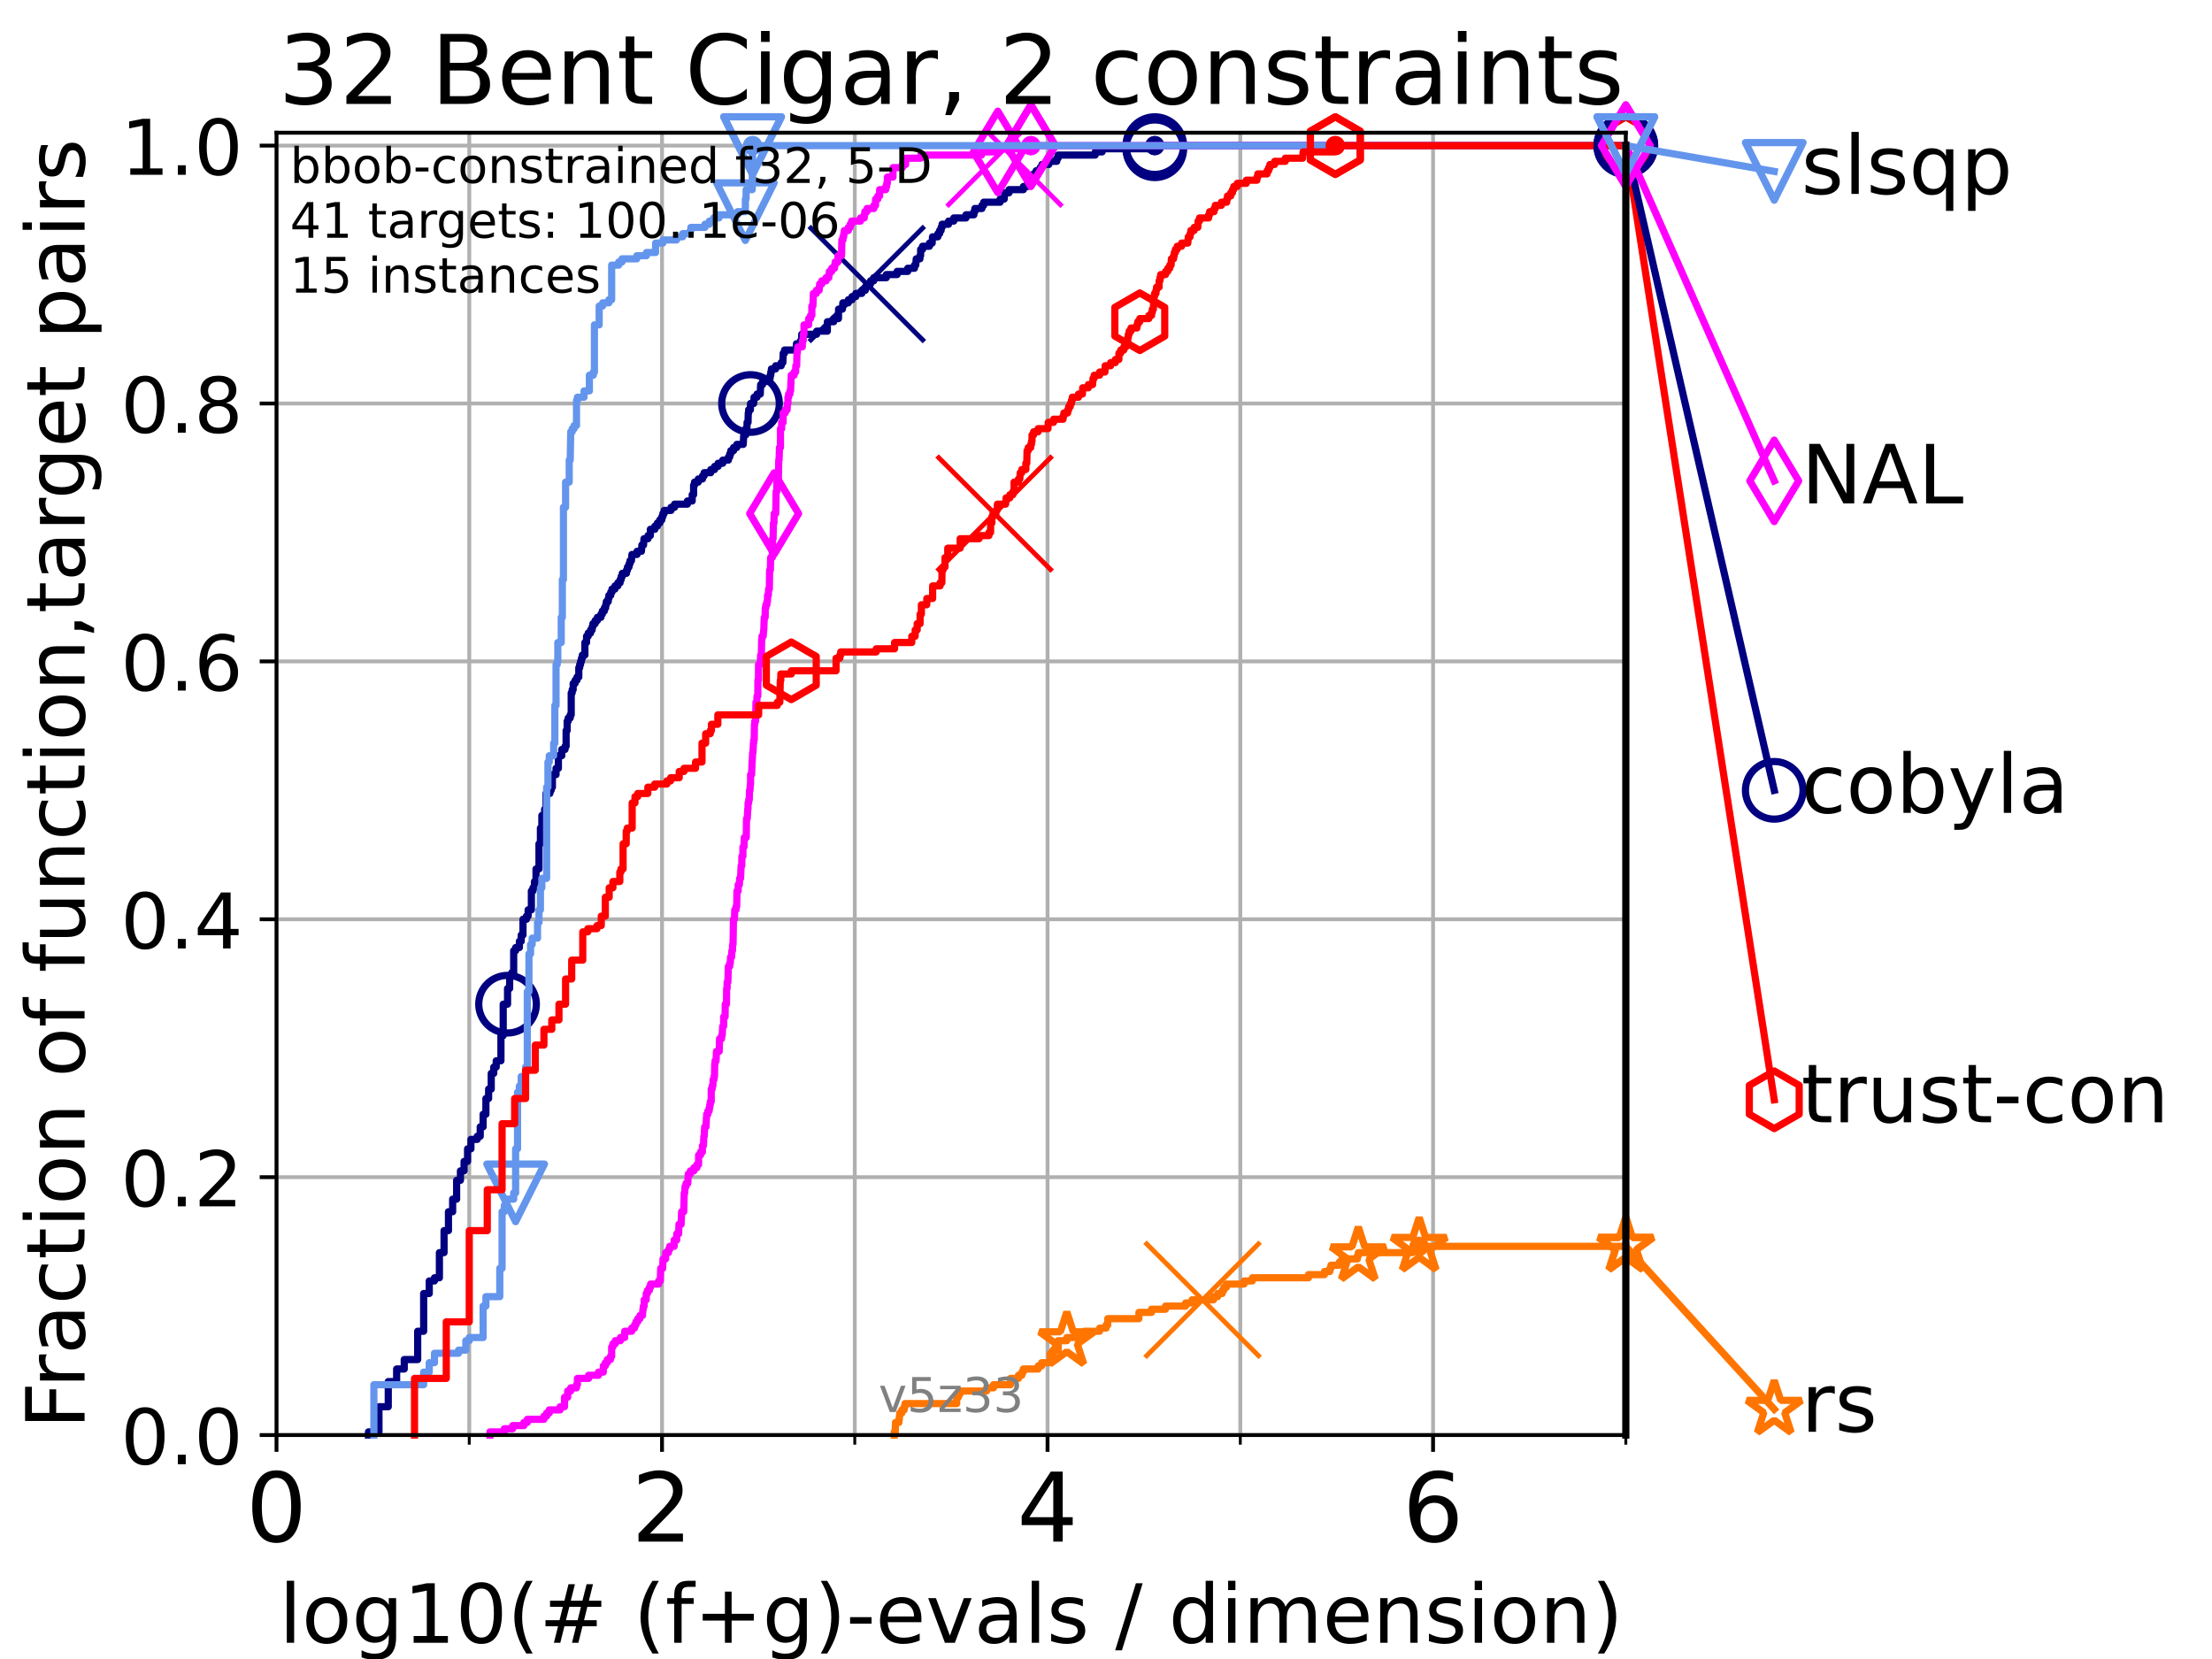 <?xml version="1.0" encoding="utf-8" standalone="no"?>
<!DOCTYPE svg PUBLIC "-//W3C//DTD SVG 1.1//EN"
  "http://www.w3.org/Graphics/SVG/1.1/DTD/svg11.dtd">
<!-- Created with matplotlib (https://matplotlib.org/) -->
<svg height="345.6pt" version="1.1" viewBox="0 0 460.8 345.6" width="460.8pt" xmlns="http://www.w3.org/2000/svg" xmlns:xlink="http://www.w3.org/1999/xlink">
 <defs>
  <style type="text/css">*{stroke-linecap:butt;stroke-linejoin:round;}</style>
 </defs>
 <g id="figure_1">
  <g id="patch_1">
   <path d="M 0 345.6 
L 460.8 345.6 
L 460.8 0 
L 0 0 
z
" style="fill:#ffffff;"/>
  </g>
  <g id="axes_1">
   <g id="patch_2">
    <path d="M 57.6 298.944 
L 338.688 298.944 
L 338.688 27.648 
L 57.6 27.648 
z
" style="fill:#ffffff;"/>
   </g>
   <g id="matplotlib.axis_1">
    <g id="xtick_1">
     <g id="line2d_1">
      <path clip-path="url(#pc6ff284c6e)" d="M 57.6 298.944 
L 57.6 27.648 
" style="fill:none;stroke:#b0b0b0;stroke-linecap:square;stroke-width:0.8;"/>
     </g>
     <g id="line2d_2">
      <defs>
       <path d="M 0 0 
L 0 3.5 
" id="m19813b1244" style="stroke:#000000;stroke-width:0.8;"/>
      </defs>
      <g>
       <use style="stroke:#000000;stroke-width:0.8;" x="57.6" xlink:href="#m19813b1244" y="298.944"/>
      </g>
     </g>
     <g id="text_1">
      <!-- 0 -->
      <g transform="translate(51.237 321.141)scale(0.2 -0.2)">
       <defs>
        <path d="M 31.781 66.406 
Q 24.172 66.406 20.328 58.906 
Q 16.5 51.422 16.5 36.375 
Q 16.5 21.391 20.328 13.891 
Q 24.172 6.391 31.781 6.391 
Q 39.453 6.391 43.281 13.891 
Q 47.125 21.391 47.125 36.375 
Q 47.125 51.422 43.281 58.906 
Q 39.453 66.406 31.781 66.406 
z
M 31.781 74.219 
Q 44.047 74.219 50.516 64.516 
Q 56.984 54.828 56.984 36.375 
Q 56.984 17.969 50.516 8.266 
Q 44.047 -1.422 31.781 -1.422 
Q 19.531 -1.422 13.062 8.266 
Q 6.594 17.969 6.594 36.375 
Q 6.594 54.828 13.062 64.516 
Q 19.531 74.219 31.781 74.219 
z
" id="DejaVuSans-48"/>
       </defs>
       <use xlink:href="#DejaVuSans-48"/>
      </g>
     </g>
    </g>
    <g id="xtick_2">
     <g id="line2d_3">
      <path clip-path="url(#pc6ff284c6e)" d="M 137.911 298.944 
L 137.911 27.648 
" style="fill:none;stroke:#b0b0b0;stroke-linecap:square;stroke-width:0.8;"/>
     </g>
     <g id="line2d_4">
      <g>
       <use style="stroke:#000000;stroke-width:0.8;" x="137.911" xlink:href="#m19813b1244" y="298.944"/>
      </g>
     </g>
     <g id="text_2">
      <!-- 2 -->
      <g transform="translate(131.548 321.141)scale(0.2 -0.2)">
       <defs>
        <path d="M 19.188 8.297 
L 53.609 8.297 
L 53.609 0 
L 7.328 0 
L 7.328 8.297 
Q 12.938 14.109 22.625 23.891 
Q 32.328 33.688 34.812 36.531 
Q 39.547 41.844 41.422 45.531 
Q 43.312 49.219 43.312 52.781 
Q 43.312 58.594 39.234 62.25 
Q 35.156 65.922 28.609 65.922 
Q 23.969 65.922 18.812 64.312 
Q 13.672 62.703 7.812 59.422 
L 7.812 69.391 
Q 13.766 71.781 18.938 73 
Q 24.125 74.219 28.422 74.219 
Q 39.75 74.219 46.484 68.547 
Q 53.219 62.891 53.219 53.422 
Q 53.219 48.922 51.531 44.891 
Q 49.859 40.875 45.406 35.406 
Q 44.188 33.984 37.641 27.219 
Q 31.109 20.453 19.188 8.297 
z
" id="DejaVuSans-50"/>
       </defs>
       <use xlink:href="#DejaVuSans-50"/>
      </g>
     </g>
    </g>
    <g id="xtick_3">
     <g id="line2d_5">
      <path clip-path="url(#pc6ff284c6e)" d="M 218.222 298.944 
L 218.222 27.648 
" style="fill:none;stroke:#b0b0b0;stroke-linecap:square;stroke-width:0.8;"/>
     </g>
     <g id="line2d_6">
      <g>
       <use style="stroke:#000000;stroke-width:0.8;" x="218.222" xlink:href="#m19813b1244" y="298.944"/>
      </g>
     </g>
     <g id="text_3">
      <!-- 4 -->
      <g transform="translate(211.859 321.141)scale(0.2 -0.2)">
       <defs>
        <path d="M 37.797 64.312 
L 12.891 25.391 
L 37.797 25.391 
z
M 35.203 72.906 
L 47.609 72.906 
L 47.609 25.391 
L 58.016 25.391 
L 58.016 17.188 
L 47.609 17.188 
L 47.609 0 
L 37.797 0 
L 37.797 17.188 
L 4.891 17.188 
L 4.891 26.703 
z
" id="DejaVuSans-52"/>
       </defs>
       <use xlink:href="#DejaVuSans-52"/>
      </g>
     </g>
    </g>
    <g id="xtick_4">
     <g id="line2d_7">
      <path clip-path="url(#pc6ff284c6e)" d="M 298.533 298.944 
L 298.533 27.648 
" style="fill:none;stroke:#b0b0b0;stroke-linecap:square;stroke-width:0.8;"/>
     </g>
     <g id="line2d_8">
      <g>
       <use style="stroke:#000000;stroke-width:0.8;" x="298.533" xlink:href="#m19813b1244" y="298.944"/>
      </g>
     </g>
     <g id="text_4">
      <!-- 6 -->
      <g transform="translate(292.17 321.141)scale(0.2 -0.2)">
       <defs>
        <path d="M 33.016 40.375 
Q 26.375 40.375 22.484 35.828 
Q 18.609 31.297 18.609 23.391 
Q 18.609 15.531 22.484 10.953 
Q 26.375 6.391 33.016 6.391 
Q 39.656 6.391 43.531 10.953 
Q 47.406 15.531 47.406 23.391 
Q 47.406 31.297 43.531 35.828 
Q 39.656 40.375 33.016 40.375 
z
M 52.594 71.297 
L 52.594 62.312 
Q 48.875 64.062 45.094 64.984 
Q 41.312 65.922 37.594 65.922 
Q 27.828 65.922 22.672 59.328 
Q 17.531 52.734 16.797 39.406 
Q 19.672 43.656 24.016 45.922 
Q 28.375 48.188 33.594 48.188 
Q 44.578 48.188 50.953 41.516 
Q 57.328 34.859 57.328 23.391 
Q 57.328 12.156 50.688 5.359 
Q 44.047 -1.422 33.016 -1.422 
Q 20.359 -1.422 13.672 8.266 
Q 6.984 17.969 6.984 36.375 
Q 6.984 53.656 15.188 63.938 
Q 23.391 74.219 37.203 74.219 
Q 40.922 74.219 44.703 73.484 
Q 48.484 72.75 52.594 71.297 
z
" id="DejaVuSans-54"/>
       </defs>
       <use xlink:href="#DejaVuSans-54"/>
      </g>
     </g>
    </g>
    <g id="xtick_5">
     <g id="line2d_9">
      <path clip-path="url(#pc6ff284c6e)" d="M 97.755 298.944 
L 97.755 27.648 
" style="fill:none;stroke:#b0b0b0;stroke-linecap:square;stroke-width:0.8;"/>
     </g>
     <g id="line2d_10">
      <defs>
       <path d="M 0 0 
L 0 2 
" id="m5042fb24ee" style="stroke:#000000;stroke-width:0.6;"/>
      </defs>
      <g>
       <use style="stroke:#000000;stroke-width:0.6;" x="97.755" xlink:href="#m5042fb24ee" y="298.944"/>
      </g>
     </g>
    </g>
    <g id="xtick_6">
     <g id="line2d_11">
      <path clip-path="url(#pc6ff284c6e)" d="M 178.066 298.944 
L 178.066 27.648 
" style="fill:none;stroke:#b0b0b0;stroke-linecap:square;stroke-width:0.8;"/>
     </g>
     <g id="line2d_12">
      <g>
       <use style="stroke:#000000;stroke-width:0.6;" x="178.066" xlink:href="#m5042fb24ee" y="298.944"/>
      </g>
     </g>
    </g>
    <g id="xtick_7">
     <g id="line2d_13">
      <path clip-path="url(#pc6ff284c6e)" d="M 258.377 298.944 
L 258.377 27.648 
" style="fill:none;stroke:#b0b0b0;stroke-linecap:square;stroke-width:0.8;"/>
     </g>
     <g id="line2d_14">
      <g>
       <use style="stroke:#000000;stroke-width:0.6;" x="258.377" xlink:href="#m5042fb24ee" y="298.944"/>
      </g>
     </g>
    </g>
    <g id="xtick_8">
     <g id="line2d_15">
      <path clip-path="url(#pc6ff284c6e)" d="M 338.688 298.944 
L 338.688 27.648 
" style="fill:none;stroke:#b0b0b0;stroke-linecap:square;stroke-width:0.8;"/>
     </g>
     <g id="line2d_16">
      <g>
       <use style="stroke:#000000;stroke-width:0.6;" x="338.688" xlink:href="#m5042fb24ee" y="298.944"/>
      </g>
     </g>
    </g>
    <g id="text_5">
     <!-- log10(# (f+g)-evals / dimension) -->
     <g transform="translate(58.145 342.218)scale(0.17 -0.17)">
      <defs>
       <path d="M 9.422 75.984 
L 18.406 75.984 
L 18.406 0 
L 9.422 0 
z
" id="DejaVuSans-108"/>
       <path d="M 30.609 48.391 
Q 23.391 48.391 19.188 42.75 
Q 14.984 37.109 14.984 27.297 
Q 14.984 17.484 19.156 11.844 
Q 23.344 6.203 30.609 6.203 
Q 37.797 6.203 41.984 11.859 
Q 46.188 17.531 46.188 27.297 
Q 46.188 37.016 41.984 42.703 
Q 37.797 48.391 30.609 48.391 
z
M 30.609 56 
Q 42.328 56 49.016 48.375 
Q 55.719 40.766 55.719 27.297 
Q 55.719 13.875 49.016 6.219 
Q 42.328 -1.422 30.609 -1.422 
Q 18.844 -1.422 12.172 6.219 
Q 5.516 13.875 5.516 27.297 
Q 5.516 40.766 12.172 48.375 
Q 18.844 56 30.609 56 
z
" id="DejaVuSans-111"/>
       <path d="M 45.406 27.984 
Q 45.406 37.75 41.375 43.109 
Q 37.359 48.484 30.078 48.484 
Q 22.859 48.484 18.828 43.109 
Q 14.797 37.75 14.797 27.984 
Q 14.797 18.266 18.828 12.891 
Q 22.859 7.516 30.078 7.516 
Q 37.359 7.516 41.375 12.891 
Q 45.406 18.266 45.406 27.984 
z
M 54.391 6.781 
Q 54.391 -7.172 48.188 -13.984 
Q 42 -20.797 29.203 -20.797 
Q 24.469 -20.797 20.266 -20.094 
Q 16.062 -19.391 12.109 -17.922 
L 12.109 -9.188 
Q 16.062 -11.328 19.922 -12.344 
Q 23.781 -13.375 27.781 -13.375 
Q 36.625 -13.375 41.016 -8.766 
Q 45.406 -4.156 45.406 5.172 
L 45.406 9.625 
Q 42.625 4.781 38.281 2.391 
Q 33.938 0 27.875 0 
Q 17.828 0 11.672 7.656 
Q 5.516 15.328 5.516 27.984 
Q 5.516 40.672 11.672 48.328 
Q 17.828 56 27.875 56 
Q 33.938 56 38.281 53.609 
Q 42.625 51.219 45.406 46.391 
L 45.406 54.688 
L 54.391 54.688 
z
" id="DejaVuSans-103"/>
       <path d="M 12.406 8.297 
L 28.516 8.297 
L 28.516 63.922 
L 10.984 60.406 
L 10.984 69.391 
L 28.422 72.906 
L 38.281 72.906 
L 38.281 8.297 
L 54.391 8.297 
L 54.391 0 
L 12.406 0 
z
" id="DejaVuSans-49"/>
       <path d="M 31 75.875 
Q 24.469 64.656 21.281 53.656 
Q 18.109 42.672 18.109 31.391 
Q 18.109 20.125 21.312 9.062 
Q 24.516 -2 31 -13.188 
L 23.188 -13.188 
Q 15.875 -1.703 12.234 9.375 
Q 8.594 20.453 8.594 31.391 
Q 8.594 42.281 12.203 53.312 
Q 15.828 64.359 23.188 75.875 
z
" id="DejaVuSans-40"/>
       <path d="M 51.125 44 
L 36.922 44 
L 32.812 27.688 
L 47.125 27.688 
z
M 43.797 71.781 
L 38.719 51.516 
L 52.984 51.516 
L 58.109 71.781 
L 65.922 71.781 
L 60.891 51.516 
L 76.125 51.516 
L 76.125 44 
L 58.984 44 
L 54.984 27.688 
L 70.516 27.688 
L 70.516 20.219 
L 53.078 20.219 
L 48 0 
L 40.188 0 
L 45.219 20.219 
L 30.906 20.219 
L 25.875 0 
L 18.016 0 
L 23.094 20.219 
L 7.719 20.219 
L 7.719 27.688 
L 24.906 27.688 
L 29 44 
L 13.281 44 
L 13.281 51.516 
L 30.906 51.516 
L 35.891 71.781 
z
" id="DejaVuSans-35"/>
       <path id="DejaVuSans-32"/>
       <path d="M 37.109 75.984 
L 37.109 68.5 
L 28.516 68.5 
Q 23.688 68.5 21.797 66.547 
Q 19.922 64.594 19.922 59.516 
L 19.922 54.688 
L 34.719 54.688 
L 34.719 47.703 
L 19.922 47.703 
L 19.922 0 
L 10.891 0 
L 10.891 47.703 
L 2.297 47.703 
L 2.297 54.688 
L 10.891 54.688 
L 10.891 58.5 
Q 10.891 67.625 15.141 71.797 
Q 19.391 75.984 28.609 75.984 
z
" id="DejaVuSans-102"/>
       <path d="M 46 62.703 
L 46 35.5 
L 73.188 35.5 
L 73.188 27.203 
L 46 27.203 
L 46 0 
L 37.797 0 
L 37.797 27.203 
L 10.594 27.203 
L 10.594 35.5 
L 37.797 35.5 
L 37.797 62.703 
z
" id="DejaVuSans-43"/>
       <path d="M 8.016 75.875 
L 15.828 75.875 
Q 23.141 64.359 26.781 53.312 
Q 30.422 42.281 30.422 31.391 
Q 30.422 20.453 26.781 9.375 
Q 23.141 -1.703 15.828 -13.188 
L 8.016 -13.188 
Q 14.5 -2 17.703 9.062 
Q 20.906 20.125 20.906 31.391 
Q 20.906 42.672 17.703 53.656 
Q 14.5 64.656 8.016 75.875 
z
" id="DejaVuSans-41"/>
       <path d="M 4.891 31.391 
L 31.203 31.391 
L 31.203 23.391 
L 4.891 23.391 
z
" id="DejaVuSans-45"/>
       <path d="M 56.203 29.594 
L 56.203 25.203 
L 14.891 25.203 
Q 15.484 15.922 20.484 11.062 
Q 25.484 6.203 34.422 6.203 
Q 39.594 6.203 44.453 7.469 
Q 49.312 8.734 54.109 11.281 
L 54.109 2.781 
Q 49.266 0.734 44.188 -0.344 
Q 39.109 -1.422 33.891 -1.422 
Q 20.797 -1.422 13.156 6.188 
Q 5.516 13.812 5.516 26.812 
Q 5.516 40.234 12.766 48.109 
Q 20.016 56 32.328 56 
Q 43.359 56 49.781 48.891 
Q 56.203 41.797 56.203 29.594 
z
M 47.219 32.234 
Q 47.125 39.594 43.094 43.984 
Q 39.062 48.391 32.422 48.391 
Q 24.906 48.391 20.391 44.141 
Q 15.875 39.891 15.188 32.172 
z
" id="DejaVuSans-101"/>
       <path d="M 2.984 54.688 
L 12.5 54.688 
L 29.594 8.797 
L 46.688 54.688 
L 56.203 54.688 
L 35.688 0 
L 23.484 0 
z
" id="DejaVuSans-118"/>
       <path d="M 34.281 27.484 
Q 23.391 27.484 19.188 25 
Q 14.984 22.516 14.984 16.5 
Q 14.984 11.719 18.141 8.906 
Q 21.297 6.109 26.703 6.109 
Q 34.188 6.109 38.703 11.406 
Q 43.219 16.703 43.219 25.484 
L 43.219 27.484 
z
M 52.203 31.203 
L 52.203 0 
L 43.219 0 
L 43.219 8.297 
Q 40.141 3.328 35.547 0.953 
Q 30.953 -1.422 24.312 -1.422 
Q 15.922 -1.422 10.953 3.297 
Q 6 8.016 6 15.922 
Q 6 25.141 12.172 29.828 
Q 18.359 34.516 30.609 34.516 
L 43.219 34.516 
L 43.219 35.406 
Q 43.219 41.609 39.141 45 
Q 35.062 48.391 27.688 48.391 
Q 23 48.391 18.547 47.266 
Q 14.109 46.141 10.016 43.891 
L 10.016 52.203 
Q 14.938 54.109 19.578 55.047 
Q 24.219 56 28.609 56 
Q 40.484 56 46.344 49.844 
Q 52.203 43.703 52.203 31.203 
z
" id="DejaVuSans-97"/>
       <path d="M 44.281 53.078 
L 44.281 44.578 
Q 40.484 46.531 36.375 47.5 
Q 32.281 48.484 27.875 48.484 
Q 21.188 48.484 17.844 46.438 
Q 14.5 44.391 14.5 40.281 
Q 14.5 37.156 16.891 35.375 
Q 19.281 33.594 26.516 31.984 
L 29.594 31.297 
Q 39.156 29.25 43.188 25.516 
Q 47.219 21.781 47.219 15.094 
Q 47.219 7.469 41.188 3.016 
Q 35.156 -1.422 24.609 -1.422 
Q 20.219 -1.422 15.453 -0.562 
Q 10.688 0.297 5.422 2 
L 5.422 11.281 
Q 10.406 8.688 15.234 7.391 
Q 20.062 6.109 24.812 6.109 
Q 31.156 6.109 34.562 8.281 
Q 37.984 10.453 37.984 14.406 
Q 37.984 18.062 35.516 20.016 
Q 33.062 21.969 24.703 23.781 
L 21.578 24.516 
Q 13.234 26.266 9.516 29.906 
Q 5.812 33.547 5.812 39.891 
Q 5.812 47.609 11.281 51.797 
Q 16.75 56 26.812 56 
Q 31.781 56 36.172 55.266 
Q 40.578 54.547 44.281 53.078 
z
" id="DejaVuSans-115"/>
       <path d="M 25.391 72.906 
L 33.688 72.906 
L 8.297 -9.281 
L 0 -9.281 
z
" id="DejaVuSans-47"/>
       <path d="M 45.406 46.391 
L 45.406 75.984 
L 54.391 75.984 
L 54.391 0 
L 45.406 0 
L 45.406 8.203 
Q 42.578 3.328 38.25 0.953 
Q 33.938 -1.422 27.875 -1.422 
Q 17.969 -1.422 11.734 6.484 
Q 5.516 14.406 5.516 27.297 
Q 5.516 40.188 11.734 48.094 
Q 17.969 56 27.875 56 
Q 33.938 56 38.25 53.625 
Q 42.578 51.266 45.406 46.391 
z
M 14.797 27.297 
Q 14.797 17.391 18.875 11.75 
Q 22.953 6.109 30.078 6.109 
Q 37.203 6.109 41.297 11.75 
Q 45.406 17.391 45.406 27.297 
Q 45.406 37.203 41.297 42.844 
Q 37.203 48.484 30.078 48.484 
Q 22.953 48.484 18.875 42.844 
Q 14.797 37.203 14.797 27.297 
z
" id="DejaVuSans-100"/>
       <path d="M 9.422 54.688 
L 18.406 54.688 
L 18.406 0 
L 9.422 0 
z
M 9.422 75.984 
L 18.406 75.984 
L 18.406 64.594 
L 9.422 64.594 
z
" id="DejaVuSans-105"/>
       <path d="M 52 44.188 
Q 55.375 50.25 60.062 53.125 
Q 64.75 56 71.094 56 
Q 79.641 56 84.281 50.016 
Q 88.922 44.047 88.922 33.016 
L 88.922 0 
L 79.891 0 
L 79.891 32.719 
Q 79.891 40.578 77.094 44.375 
Q 74.312 48.188 68.609 48.188 
Q 61.625 48.188 57.562 43.547 
Q 53.516 38.922 53.516 30.906 
L 53.516 0 
L 44.484 0 
L 44.484 32.719 
Q 44.484 40.625 41.703 44.406 
Q 38.922 48.188 33.109 48.188 
Q 26.219 48.188 22.156 43.531 
Q 18.109 38.875 18.109 30.906 
L 18.109 0 
L 9.078 0 
L 9.078 54.688 
L 18.109 54.688 
L 18.109 46.188 
Q 21.188 51.219 25.484 53.609 
Q 29.781 56 35.688 56 
Q 41.656 56 45.828 52.969 
Q 50 49.953 52 44.188 
z
" id="DejaVuSans-109"/>
       <path d="M 54.891 33.016 
L 54.891 0 
L 45.906 0 
L 45.906 32.719 
Q 45.906 40.484 42.875 44.328 
Q 39.844 48.188 33.797 48.188 
Q 26.516 48.188 22.312 43.547 
Q 18.109 38.922 18.109 30.906 
L 18.109 0 
L 9.078 0 
L 9.078 54.688 
L 18.109 54.688 
L 18.109 46.188 
Q 21.344 51.125 25.703 53.562 
Q 30.078 56 35.797 56 
Q 45.219 56 50.047 50.172 
Q 54.891 44.344 54.891 33.016 
z
" id="DejaVuSans-110"/>
      </defs>
      <use xlink:href="#DejaVuSans-108"/>
      <use x="27.783" xlink:href="#DejaVuSans-111"/>
      <use x="88.965" xlink:href="#DejaVuSans-103"/>
      <use x="152.441" xlink:href="#DejaVuSans-49"/>
      <use x="216.064" xlink:href="#DejaVuSans-48"/>
      <use x="279.688" xlink:href="#DejaVuSans-40"/>
      <use x="318.701" xlink:href="#DejaVuSans-35"/>
      <use x="402.49" xlink:href="#DejaVuSans-32"/>
      <use x="434.277" xlink:href="#DejaVuSans-40"/>
      <use x="473.291" xlink:href="#DejaVuSans-102"/>
      <use x="508.496" xlink:href="#DejaVuSans-43"/>
      <use x="592.285" xlink:href="#DejaVuSans-103"/>
      <use x="655.762" xlink:href="#DejaVuSans-41"/>
      <use x="694.775" xlink:href="#DejaVuSans-45"/>
      <use x="730.859" xlink:href="#DejaVuSans-101"/>
      <use x="792.383" xlink:href="#DejaVuSans-118"/>
      <use x="851.562" xlink:href="#DejaVuSans-97"/>
      <use x="912.842" xlink:href="#DejaVuSans-108"/>
      <use x="940.625" xlink:href="#DejaVuSans-115"/>
      <use x="992.725" xlink:href="#DejaVuSans-32"/>
      <use x="1024.512" xlink:href="#DejaVuSans-47"/>
      <use x="1058.203" xlink:href="#DejaVuSans-32"/>
      <use x="1089.99" xlink:href="#DejaVuSans-100"/>
      <use x="1153.467" xlink:href="#DejaVuSans-105"/>
      <use x="1181.25" xlink:href="#DejaVuSans-109"/>
      <use x="1278.662" xlink:href="#DejaVuSans-101"/>
      <use x="1340.186" xlink:href="#DejaVuSans-110"/>
      <use x="1403.564" xlink:href="#DejaVuSans-115"/>
      <use x="1455.664" xlink:href="#DejaVuSans-105"/>
      <use x="1483.447" xlink:href="#DejaVuSans-111"/>
      <use x="1544.629" xlink:href="#DejaVuSans-110"/>
      <use x="1608.008" xlink:href="#DejaVuSans-41"/>
     </g>
    </g>
   </g>
   <g id="matplotlib.axis_2">
    <g id="ytick_1">
     <g id="line2d_17">
      <path clip-path="url(#pc6ff284c6e)" d="M 57.6 298.944 
L 338.688 298.944 
" style="fill:none;stroke:#b0b0b0;stroke-linecap:square;stroke-width:0.8;"/>
     </g>
     <g id="line2d_18">
      <defs>
       <path d="M 0 0 
L -3.5 0 
" id="m4412be0aa8" style="stroke:#000000;stroke-width:0.8;"/>
      </defs>
      <g>
       <use style="stroke:#000000;stroke-width:0.8;" x="57.6" xlink:href="#m4412be0aa8" y="298.944"/>
      </g>
     </g>
     <g id="text_6">
      <!-- 0.0 -->
      <g transform="translate(25.155 305.023)scale(0.16 -0.16)">
       <defs>
        <path d="M 10.688 12.406 
L 21 12.406 
L 21 0 
L 10.688 0 
z
" id="DejaVuSans-46"/>
       </defs>
       <use xlink:href="#DejaVuSans-48"/>
       <use x="63.623" xlink:href="#DejaVuSans-46"/>
       <use x="95.41" xlink:href="#DejaVuSans-48"/>
      </g>
     </g>
    </g>
    <g id="ytick_2">
     <g id="line2d_19">
      <path clip-path="url(#pc6ff284c6e)" d="M 57.6 245.222 
L 338.688 245.222 
" style="fill:none;stroke:#b0b0b0;stroke-linecap:square;stroke-width:0.8;"/>
     </g>
     <g id="line2d_20">
      <g>
       <use style="stroke:#000000;stroke-width:0.8;" x="57.6" xlink:href="#m4412be0aa8" y="245.222"/>
      </g>
     </g>
     <g id="text_7">
      <!-- 0.2 -->
      <g transform="translate(25.155 251.301)scale(0.16 -0.16)">
       <use xlink:href="#DejaVuSans-48"/>
       <use x="63.623" xlink:href="#DejaVuSans-46"/>
       <use x="95.41" xlink:href="#DejaVuSans-50"/>
      </g>
     </g>
    </g>
    <g id="ytick_3">
     <g id="line2d_21">
      <path clip-path="url(#pc6ff284c6e)" d="M 57.6 191.5 
L 338.688 191.5 
" style="fill:none;stroke:#b0b0b0;stroke-linecap:square;stroke-width:0.8;"/>
     </g>
     <g id="line2d_22">
      <g>
       <use style="stroke:#000000;stroke-width:0.8;" x="57.6" xlink:href="#m4412be0aa8" y="191.5"/>
      </g>
     </g>
     <g id="text_8">
      <!-- 0.4 -->
      <g transform="translate(25.155 197.579)scale(0.16 -0.16)">
       <use xlink:href="#DejaVuSans-48"/>
       <use x="63.623" xlink:href="#DejaVuSans-46"/>
       <use x="95.41" xlink:href="#DejaVuSans-52"/>
      </g>
     </g>
    </g>
    <g id="ytick_4">
     <g id="line2d_23">
      <path clip-path="url(#pc6ff284c6e)" d="M 57.6 137.778 
L 338.688 137.778 
" style="fill:none;stroke:#b0b0b0;stroke-linecap:square;stroke-width:0.8;"/>
     </g>
     <g id="line2d_24">
      <g>
       <use style="stroke:#000000;stroke-width:0.8;" x="57.6" xlink:href="#m4412be0aa8" y="137.778"/>
      </g>
     </g>
     <g id="text_9">
      <!-- 0.6 -->
      <g transform="translate(25.155 143.857)scale(0.16 -0.16)">
       <use xlink:href="#DejaVuSans-48"/>
       <use x="63.623" xlink:href="#DejaVuSans-46"/>
       <use x="95.41" xlink:href="#DejaVuSans-54"/>
      </g>
     </g>
    </g>
    <g id="ytick_5">
     <g id="line2d_25">
      <path clip-path="url(#pc6ff284c6e)" d="M 57.6 84.056 
L 338.688 84.056 
" style="fill:none;stroke:#b0b0b0;stroke-linecap:square;stroke-width:0.8;"/>
     </g>
     <g id="line2d_26">
      <g>
       <use style="stroke:#000000;stroke-width:0.8;" x="57.6" xlink:href="#m4412be0aa8" y="84.056"/>
      </g>
     </g>
     <g id="text_10">
      <!-- 0.8 -->
      <g transform="translate(25.155 90.135)scale(0.16 -0.16)">
       <defs>
        <path d="M 31.781 34.625 
Q 24.75 34.625 20.719 30.859 
Q 16.703 27.094 16.703 20.516 
Q 16.703 13.922 20.719 10.156 
Q 24.75 6.391 31.781 6.391 
Q 38.812 6.391 42.859 10.172 
Q 46.922 13.969 46.922 20.516 
Q 46.922 27.094 42.891 30.859 
Q 38.875 34.625 31.781 34.625 
z
M 21.922 38.812 
Q 15.578 40.375 12.031 44.719 
Q 8.5 49.078 8.5 55.328 
Q 8.5 64.062 14.719 69.141 
Q 20.953 74.219 31.781 74.219 
Q 42.672 74.219 48.875 69.141 
Q 55.078 64.062 55.078 55.328 
Q 55.078 49.078 51.531 44.719 
Q 48 40.375 41.703 38.812 
Q 48.828 37.156 52.797 32.312 
Q 56.781 27.484 56.781 20.516 
Q 56.781 9.906 50.312 4.234 
Q 43.844 -1.422 31.781 -1.422 
Q 19.734 -1.422 13.25 4.234 
Q 6.781 9.906 6.781 20.516 
Q 6.781 27.484 10.781 32.312 
Q 14.797 37.156 21.922 38.812 
z
M 18.312 54.391 
Q 18.312 48.734 21.844 45.562 
Q 25.391 42.391 31.781 42.391 
Q 38.141 42.391 41.719 45.562 
Q 45.312 48.734 45.312 54.391 
Q 45.312 60.062 41.719 63.234 
Q 38.141 66.406 31.781 66.406 
Q 25.391 66.406 21.844 63.234 
Q 18.312 60.062 18.312 54.391 
z
" id="DejaVuSans-56"/>
       </defs>
       <use xlink:href="#DejaVuSans-48"/>
       <use x="63.623" xlink:href="#DejaVuSans-46"/>
       <use x="95.41" xlink:href="#DejaVuSans-56"/>
      </g>
     </g>
    </g>
    <g id="ytick_6">
     <g id="line2d_27">
      <path clip-path="url(#pc6ff284c6e)" d="M 57.6 30.334 
L 338.688 30.334 
" style="fill:none;stroke:#b0b0b0;stroke-linecap:square;stroke-width:0.8;"/>
     </g>
     <g id="line2d_28">
      <g>
       <use style="stroke:#000000;stroke-width:0.8;" x="57.6" xlink:href="#m4412be0aa8" y="30.334"/>
      </g>
     </g>
     <g id="text_11">
      <!-- 1.0 -->
      <g transform="translate(25.155 36.413)scale(0.16 -0.16)">
       <use xlink:href="#DejaVuSans-49"/>
       <use x="63.623" xlink:href="#DejaVuSans-46"/>
       <use x="95.41" xlink:href="#DejaVuSans-48"/>
      </g>
     </g>
    </g>
    <g id="text_12">
     <!-- Fraction of function,target pairs -->
     <g transform="translate(17.62 297.681)rotate(-90)scale(0.17 -0.17)">
      <defs>
       <path d="M 9.812 72.906 
L 51.703 72.906 
L 51.703 64.594 
L 19.672 64.594 
L 19.672 43.109 
L 48.578 43.109 
L 48.578 34.812 
L 19.672 34.812 
L 19.672 0 
L 9.812 0 
z
" id="DejaVuSans-70"/>
       <path d="M 41.109 46.297 
Q 39.594 47.172 37.812 47.578 
Q 36.031 48 33.891 48 
Q 26.266 48 22.188 43.047 
Q 18.109 38.094 18.109 28.812 
L 18.109 0 
L 9.078 0 
L 9.078 54.688 
L 18.109 54.688 
L 18.109 46.188 
Q 20.953 51.172 25.484 53.578 
Q 30.031 56 36.531 56 
Q 37.453 56 38.578 55.875 
Q 39.703 55.766 41.062 55.516 
z
" id="DejaVuSans-114"/>
       <path d="M 48.781 52.594 
L 48.781 44.188 
Q 44.969 46.297 41.141 47.344 
Q 37.312 48.391 33.406 48.391 
Q 24.656 48.391 19.812 42.844 
Q 14.984 37.312 14.984 27.297 
Q 14.984 17.281 19.812 11.734 
Q 24.656 6.203 33.406 6.203 
Q 37.312 6.203 41.141 7.25 
Q 44.969 8.297 48.781 10.406 
L 48.781 2.094 
Q 45.016 0.344 40.984 -0.531 
Q 36.969 -1.422 32.422 -1.422 
Q 20.062 -1.422 12.781 6.344 
Q 5.516 14.109 5.516 27.297 
Q 5.516 40.672 12.859 48.328 
Q 20.219 56 33.016 56 
Q 37.156 56 41.109 55.141 
Q 45.062 54.297 48.781 52.594 
z
" id="DejaVuSans-99"/>
       <path d="M 18.312 70.219 
L 18.312 54.688 
L 36.812 54.688 
L 36.812 47.703 
L 18.312 47.703 
L 18.312 18.016 
Q 18.312 11.328 20.141 9.422 
Q 21.969 7.516 27.594 7.516 
L 36.812 7.516 
L 36.812 0 
L 27.594 0 
Q 17.188 0 13.234 3.875 
Q 9.281 7.766 9.281 18.016 
L 9.281 47.703 
L 2.688 47.703 
L 2.688 54.688 
L 9.281 54.688 
L 9.281 70.219 
z
" id="DejaVuSans-116"/>
       <path d="M 8.5 21.578 
L 8.5 54.688 
L 17.484 54.688 
L 17.484 21.922 
Q 17.484 14.156 20.5 10.266 
Q 23.531 6.391 29.594 6.391 
Q 36.859 6.391 41.078 11.031 
Q 45.312 15.672 45.312 23.688 
L 45.312 54.688 
L 54.297 54.688 
L 54.297 0 
L 45.312 0 
L 45.312 8.406 
Q 42.047 3.422 37.719 1 
Q 33.406 -1.422 27.688 -1.422 
Q 18.266 -1.422 13.375 4.438 
Q 8.5 10.297 8.5 21.578 
z
M 31.109 56 
z
" id="DejaVuSans-117"/>
       <path d="M 11.719 12.406 
L 22.016 12.406 
L 22.016 4 
L 14.016 -11.625 
L 7.719 -11.625 
L 11.719 4 
z
" id="DejaVuSans-44"/>
       <path d="M 18.109 8.203 
L 18.109 -20.797 
L 9.078 -20.797 
L 9.078 54.688 
L 18.109 54.688 
L 18.109 46.391 
Q 20.953 51.266 25.266 53.625 
Q 29.594 56 35.594 56 
Q 45.562 56 51.781 48.094 
Q 58.016 40.188 58.016 27.297 
Q 58.016 14.406 51.781 6.484 
Q 45.562 -1.422 35.594 -1.422 
Q 29.594 -1.422 25.266 0.953 
Q 20.953 3.328 18.109 8.203 
z
M 48.688 27.297 
Q 48.688 37.203 44.609 42.844 
Q 40.531 48.484 33.406 48.484 
Q 26.266 48.484 22.188 42.844 
Q 18.109 37.203 18.109 27.297 
Q 18.109 17.391 22.188 11.75 
Q 26.266 6.109 33.406 6.109 
Q 40.531 6.109 44.609 11.75 
Q 48.688 17.391 48.688 27.297 
z
" id="DejaVuSans-112"/>
      </defs>
      <use xlink:href="#DejaVuSans-70"/>
      <use x="50.27" xlink:href="#DejaVuSans-114"/>
      <use x="91.383" xlink:href="#DejaVuSans-97"/>
      <use x="152.662" xlink:href="#DejaVuSans-99"/>
      <use x="207.643" xlink:href="#DejaVuSans-116"/>
      <use x="246.852" xlink:href="#DejaVuSans-105"/>
      <use x="274.635" xlink:href="#DejaVuSans-111"/>
      <use x="335.816" xlink:href="#DejaVuSans-110"/>
      <use x="399.195" xlink:href="#DejaVuSans-32"/>
      <use x="430.982" xlink:href="#DejaVuSans-111"/>
      <use x="492.164" xlink:href="#DejaVuSans-102"/>
      <use x="527.369" xlink:href="#DejaVuSans-32"/>
      <use x="559.156" xlink:href="#DejaVuSans-102"/>
      <use x="594.361" xlink:href="#DejaVuSans-117"/>
      <use x="657.74" xlink:href="#DejaVuSans-110"/>
      <use x="721.119" xlink:href="#DejaVuSans-99"/>
      <use x="776.1" xlink:href="#DejaVuSans-116"/>
      <use x="815.309" xlink:href="#DejaVuSans-105"/>
      <use x="843.092" xlink:href="#DejaVuSans-111"/>
      <use x="904.273" xlink:href="#DejaVuSans-110"/>
      <use x="967.652" xlink:href="#DejaVuSans-44"/>
      <use x="999.439" xlink:href="#DejaVuSans-116"/>
      <use x="1038.648" xlink:href="#DejaVuSans-97"/>
      <use x="1099.928" xlink:href="#DejaVuSans-114"/>
      <use x="1139.291" xlink:href="#DejaVuSans-103"/>
      <use x="1202.768" xlink:href="#DejaVuSans-101"/>
      <use x="1264.291" xlink:href="#DejaVuSans-116"/>
      <use x="1303.5" xlink:href="#DejaVuSans-32"/>
      <use x="1335.287" xlink:href="#DejaVuSans-112"/>
      <use x="1398.764" xlink:href="#DejaVuSans-97"/>
      <use x="1460.043" xlink:href="#DejaVuSans-105"/>
      <use x="1487.826" xlink:href="#DejaVuSans-114"/>
      <use x="1528.939" xlink:href="#DejaVuSans-115"/>
     </g>
    </g>
   </g>
   <g id="line2d_29">
    <defs>
     <path d="M 0 1.5 
C 0.398 1.5 0.779 1.342 1.061 1.061 
C 1.342 0.779 1.5 0.398 1.5 0 
C 1.5 -0.398 1.342 -0.779 1.061 -1.061 
C 0.779 -1.342 0.398 -1.5 0 -1.5 
C -0.398 -1.5 -0.779 -1.342 -1.061 -1.061 
C -1.342 -0.779 -1.5 -0.398 -1.5 0 
C -1.5 0.398 -1.342 0.779 -1.061 1.061 
C -0.779 1.342 -0.398 1.5 0 1.5 
z
" id="me254478dfc" style="stroke:#000080;"/>
    </defs>
    <g>
     <use style="fill:#000080;stroke:#000080;" x="240.563" xlink:href="#me254478dfc" y="30.334"/>
     <use style="fill:#000080;stroke:#000080;" x="240.563" xlink:href="#me254478dfc" y="30.334"/>
    </g>
   </g>
   <g id="line2d_30">
    <path d="M 76.759 298.944 
L 76.759 298.289 
L 78.942 298.289 
L 78.942 293.048 
L 80.881 293.048 
L 80.881 287.807 
L 82.627 287.807 
L 82.627 285.186 
L 84.213 285.186 
L 84.213 283.22 
L 87.01 283.22 
L 87.01 277.324 
L 88.256 277.324 
L 88.256 269.462 
L 89.419 269.462 
L 89.419 266.842 
L 90.509 266.842 
L 90.509 266.187 
L 91.535 266.187 
L 91.535 260.946 
L 92.504 260.946 
L 92.504 256.36 
L 93.422 256.36 
L 93.422 252.429 
L 94.295 252.429 
L 94.295 249.808 
L 95.125 249.808 
L 95.125 245.877 
L 95.918 245.877 
L 95.918 243.912 
L 96.676 243.912 
L 96.676 241.946 
L 97.403 241.946 
L 97.403 239.326 
L 98.101 239.326 
L 98.101 237.36 
L 99.418 237.36 
L 99.418 236.705 
L 100.04 236.705 
L 100.04 234.74 
L 100.642 234.74 
L 100.642 232.119 
L 101.223 232.119 
L 101.223 228.843 
L 101.786 228.843 
L 101.786 226.878 
L 102.331 226.878 
L 102.331 223.602 
L 102.859 223.602 
L 102.859 222.292 
L 103.372 222.292 
L 103.372 220.982 
L 104.355 220.982 
L 104.355 215.74 
L 104.826 215.74 
L 104.826 209.189 
L 105.733 209.189 
L 105.733 205.913 
L 106.169 205.913 
L 106.169 203.293 
L 106.594 203.293 
L 106.594 202.638 
L 107.009 202.638 
L 107.009 198.052 
L 107.415 198.052 
L 107.415 197.396 
L 108.199 197.396 
L 108.199 196.086 
L 108.578 196.086 
L 108.578 194.776 
L 108.949 194.776 
L 108.949 191.5 
L 109.668 191.5 
L 109.668 190.845 
L 110.017 190.845 
L 110.017 189.535 
L 110.694 189.535 
L 110.694 185.604 
L 111.023 185.604 
L 111.023 184.949 
L 111.346 184.949 
L 111.346 183.638 
L 111.663 183.638 
L 111.663 181.018 
L 112.281 181.018 
L 112.281 175.777 
L 112.581 175.777 
L 112.581 172.501 
L 112.877 172.501 
L 112.877 169.88 
L 113.454 169.88 
L 113.454 168.57 
L 113.735 168.57 
L 113.735 165.294 
L 114.552 165.294 
L 114.552 164.639 
L 114.817 164.639 
L 114.817 163.984 
L 115.077 163.984 
L 115.077 161.363 
L 115.835 161.363 
L 115.835 160.053 
L 116.323 160.053 
L 116.323 157.432 
L 117.03 157.432 
L 117.03 156.122 
L 117.71 156.122 
L 117.71 155.467 
L 117.931 155.467 
L 117.931 152.191 
L 118.149 152.191 
L 118.149 150.226 
L 118.364 150.226 
L 118.364 149.571 
L 118.787 149.571 
L 118.787 148.916 
L 118.994 148.916 
L 118.994 144.33 
L 119.199 144.33 
L 119.199 143.674 
L 119.402 143.674 
L 119.402 142.364 
L 119.801 142.364 
L 119.801 141.709 
L 120.191 141.709 
L 120.191 141.054 
L 120.572 141.054 
L 120.572 139.088 
L 120.759 139.088 
L 120.759 138.433 
L 120.945 138.433 
L 120.945 137.778 
L 121.128 137.778 
L 121.128 137.123 
L 121.31 137.123 
L 121.31 136.468 
L 121.844 136.468 
L 121.844 133.847 
L 122.191 133.847 
L 122.191 132.537 
L 122.531 132.537 
L 122.531 131.882 
L 123.03 131.882 
L 123.03 131.227 
L 123.354 131.227 
L 123.354 130.571 
L 123.514 130.571 
L 123.514 129.916 
L 123.985 129.916 
L 123.985 129.261 
L 124.444 129.261 
L 124.444 128.606 
L 125.183 128.606 
L 125.183 127.951 
L 125.471 127.951 
L 125.471 127.296 
L 125.892 127.296 
L 125.892 126.641 
L 126.168 126.641 
L 126.168 125.985 
L 126.304 125.985 
L 126.304 125.33 
L 126.707 125.33 
L 126.707 124.675 
L 126.839 124.675 
L 126.839 124.02 
L 127.229 124.02 
L 127.229 123.365 
L 127.485 123.365 
L 127.485 122.71 
L 128.108 122.71 
L 128.108 122.055 
L 128.709 122.055 
L 128.709 121.399 
L 129.176 121.399 
L 129.176 120.744 
L 129.405 120.744 
L 129.405 120.089 
L 129.63 120.089 
L 129.63 119.434 
L 130.505 119.434 
L 130.505 118.779 
L 130.717 118.779 
L 130.717 118.124 
L 131.031 118.124 
L 131.031 117.469 
L 131.236 117.469 
L 131.236 116.813 
L 131.541 116.813 
L 131.641 115.503 
L 132.707 115.503 
L 132.707 114.848 
L 133.623 114.848 
L 133.712 113.538 
L 134.063 113.538 
L 134.15 112.227 
L 134.994 112.227 
L 134.994 111.572 
L 135.482 111.572 
L 135.482 110.262 
L 136.419 110.262 
L 136.419 109.607 
L 136.943 109.607 
L 136.943 108.952 
L 137.451 108.952 
L 137.451 108.296 
L 137.876 108.296 
L 137.876 107.641 
L 138.084 107.641 
L 138.084 106.986 
L 138.358 106.986 
L 138.358 106.331 
L 139.794 106.331 
L 139.794 105.676 
L 140.529 105.676 
L 140.529 105.021 
L 143.196 105.021 
L 143.196 104.366 
L 144.197 104.366 
L 144.197 103.055 
L 144.487 103.055 
L 144.487 101.09 
L 144.677 101.09 
L 144.677 100.435 
L 145.463 100.435 
L 145.463 99.78 
L 146.346 99.78 
L 146.346 99.124 
L 146.686 99.124 
L 146.686 98.469 
L 148.064 98.469 
L 148.064 97.814 
L 148.864 97.814 
L 148.864 97.159 
L 149.593 97.159 
L 149.593 96.504 
L 150.565 96.504 
L 150.565 95.849 
L 151.74 95.849 
L 151.74 95.194 
L 152.022 95.194 
L 152.022 94.538 
L 152.238 94.538 
L 152.238 93.883 
L 152.811 93.883 
L 152.811 93.228 
L 153.481 93.228 
L 153.481 92.573 
L 154.827 92.573 
L 154.933 90.608 
L 155.348 90.608 
L 155.348 89.297 
L 155.603 89.297 
L 155.628 87.987 
L 155.829 87.987 
L 155.879 86.022 
L 155.954 86.022 
L 155.954 85.366 
L 156.322 85.366 
L 156.346 84.056 
L 157.012 84.056 
L 157.081 82.746 
L 157.698 82.746 
L 157.698 82.091 
L 158.38 82.091 
L 158.455 80.125 
L 158.848 80.125 
L 158.848 79.47 
L 160.143 79.47 
L 160.143 78.815 
L 160.433 78.815 
L 160.433 78.16 
L 160.566 78.16 
L 160.566 77.505 
L 160.699 77.505 
L 160.699 76.849 
L 161.583 76.849 
L 161.583 76.194 
L 162.737 76.194 
L 162.737 75.539 
L 163.078 75.539 
L 163.16 73.574 
L 163.437 73.574 
L 163.437 72.919 
L 165.873 72.919 
L 165.915 71.608 
L 166.789 71.608 
L 166.789 70.953 
L 166.975 70.953 
L 167.014 69.643 
L 170.125 69.643 
L 170.125 68.988 
L 172.352 68.988 
L 172.357 67.022 
L 173.68 67.022 
L 173.68 66.367 
L 174.669 66.367 
L 174.686 64.402 
L 175.489 64.402 
L 175.577 63.091 
L 176.726 63.091 
L 176.726 62.436 
L 177.499 62.436 
L 177.499 61.781 
L 178.288 61.781 
L 178.288 61.126 
L 179.534 61.126 
L 179.534 60.471 
L 180.269 60.471 
L 180.269 59.816 
L 180.555 59.816 
L 180.555 59.161 
L 181.35 59.161 
L 181.35 58.505 
L 182.008 58.505 
L 182.008 57.85 
L 184.64 57.85 
L 184.64 57.195 
L 186.886 57.195 
L 186.886 56.54 
L 189.096 56.54 
L 189.096 55.885 
L 190.498 55.885 
L 190.498 55.23 
L 190.774 55.23 
L 190.865 53.919 
L 191.638 53.919 
L 191.638 53.264 
L 191.78 53.264 
L 191.788 51.954 
L 192.179 51.954 
L 192.179 51.299 
L 193.614 51.299 
L 193.614 50.644 
L 194.187 50.644 
L 194.258 49.333 
L 195.37 49.333 
L 195.37 48.678 
L 195.741 48.678 
L 195.741 48.023 
L 196.048 48.023 
L 196.048 47.368 
L 196.251 47.368 
L 196.251 46.713 
L 197.604 46.713 
L 197.604 46.058 
L 198.693 46.058 
L 198.693 45.402 
L 201.234 45.402 
L 201.234 44.747 
L 202.878 44.747 
L 202.878 44.092 
L 203.082 44.092 
L 203.082 43.437 
L 204.553 43.437 
L 204.553 42.782 
L 204.918 42.782 
L 204.918 42.127 
L 208.341 42.127 
L 208.341 41.472 
L 209.198 41.472 
L 209.299 40.161 
L 210.202 40.161 
L 210.202 39.506 
L 213.194 39.506 
L 213.194 38.851 
L 214.072 38.851 
L 214.072 38.196 
L 214.775 38.196 
L 214.803 36.886 
L 215.3 36.886 
L 215.3 36.23 
L 215.851 36.23 
L 215.851 35.575 
L 216.67 35.575 
L 216.67 34.92 
L 217.065 34.92 
L 217.065 34.265 
L 218.489 34.265 
L 218.489 33.61 
L 220.144 33.61 
L 220.144 32.955 
L 220.427 32.955 
L 220.427 32.3 
L 228.149 32.3 
L 228.149 31.644 
L 229.597 31.644 
L 229.597 30.989 
L 240.563 30.989 
L 240.563 30.334 
L 338.688 30.334 
L 338.688 30.334 
" style="fill:none;stroke:#000080;stroke-linecap:square;stroke-width:1.5;"/>
   </g>
   <g id="line2d_31">
    <defs>
     <path d="M 0 6 
C 1.591 6 3.117 5.368 4.243 4.243 
C 5.368 3.117 6 1.591 6 0 
C 6 -1.591 5.368 -3.117 4.243 -4.243 
C 3.117 -5.368 1.591 -6 0 -6 
C -1.591 -6 -3.117 -5.368 -4.243 -4.243 
C -5.368 -3.117 -6 -1.591 -6 0 
C -6 1.591 -5.368 3.117 -4.243 4.243 
C -3.117 5.368 -1.591 6 0 6 
z
" id="mc0ae9dc83d" style="stroke:#000080;stroke-width:1.5;"/>
    </defs>
    <g>
     <use style="fill-opacity:0;stroke:#000080;stroke-width:1.5;" x="105.733" xlink:href="#mc0ae9dc83d" y="209.189"/>
     <use style="fill-opacity:0;stroke:#000080;stroke-width:1.5;" x="156.346" xlink:href="#mc0ae9dc83d" y="84.056"/>
     <use style="fill-opacity:0;stroke:#000080;stroke-width:1.5;" x="240.563" xlink:href="#mc0ae9dc83d" y="30.989"/>
     <use style="fill-opacity:0;stroke:#000080;stroke-width:1.5;" x="240.563" xlink:href="#mc0ae9dc83d" y="30.334"/>
     <use style="fill-opacity:0;stroke:#000080;stroke-width:1.5;" x="338.688" xlink:href="#mc0ae9dc83d" y="30.334"/>
    </g>
   </g>
   <g id="line2d_32">
    <path style="fill:none;stroke:#000080;stroke-linecap:square;stroke-width:1.5;"/>
    <g/>
   </g>
   <g id="line2d_33">
    <path clip-path="url(#pc6ff284c6e)" d="M 180.567 59.161 
" style="fill:none;stroke:#000080;stroke-linecap:square;stroke-width:1.5;"/>
    <defs>
     <path d="M -12 12 
L 12 -12 
M -12 -12 
L 12 12 
" id="m706d787b3a" style="stroke:#000080;"/>
    </defs>
    <g clip-path="url(#pc6ff284c6e)">
     <use style="fill:#000080;stroke:#000080;" x="180.567" xlink:href="#m706d787b3a" y="59.161"/>
    </g>
   </g>
   <g id="line2d_34">
    <defs>
     <path d="M 0 1.5 
C 0.398 1.5 0.779 1.342 1.061 1.061 
C 1.342 0.779 1.5 0.398 1.5 0 
C 1.5 -0.398 1.342 -0.779 1.061 -1.061 
C 0.779 -1.342 0.398 -1.5 0 -1.5 
C -0.398 -1.5 -0.779 -1.342 -1.061 -1.061 
C -1.342 -0.779 -1.5 -0.398 -1.5 0 
C -1.5 0.398 -1.342 0.779 -1.061 1.061 
C -0.779 1.342 -0.398 1.5 0 1.5 
z
" id="m765730c2a2" style="stroke:#ff00ff;"/>
    </defs>
    <g>
     <use style="fill:#ff00ff;stroke:#ff00ff;" x="214.754" xlink:href="#m765730c2a2" y="30.334"/>
     <use style="fill:#ff00ff;stroke:#ff00ff;" x="214.754" xlink:href="#m765730c2a2" y="30.334"/>
    </g>
   </g>
   <g id="line2d_35">
    <path d="M 102.06 298.944 
L 102.06 298.289 
L 105.057 298.289 
L 105.057 297.634 
L 106.803 297.634 
L 106.803 296.979 
L 109.132 296.979 
L 109.132 296.323 
L 109.843 296.323 
L 109.843 295.668 
L 113.311 295.668 
L 113.311 295.013 
L 113.874 295.013 
L 113.874 294.358 
L 114.419 294.358 
L 114.419 293.703 
L 116.68 293.703 
L 116.68 293.048 
L 117.598 293.048 
L 117.598 291.082 
L 118.257 291.082 
L 118.257 289.772 
L 118.891 289.772 
L 118.891 289.117 
L 120.094 289.117 
L 120.094 288.462 
L 120.287 288.462 
L 120.287 287.151 
L 122.615 287.151 
L 122.615 286.496 
L 124.669 286.496 
L 124.669 285.841 
L 125.683 285.841 
L 125.683 284.531 
L 126.1 284.531 
L 126.1 283.876 
L 126.507 283.876 
L 126.507 283.22 
L 127.165 283.22 
L 127.165 282.565 
L 127.421 282.565 
L 127.421 280.6 
L 127.674 280.6 
L 127.674 279.945 
L 128.169 279.945 
L 128.169 279.29 
L 129.233 279.29 
L 129.233 278.634 
L 130.128 278.634 
L 130.128 277.324 
L 131.591 277.324 
L 131.591 276.669 
L 132.182 276.669 
L 132.182 276.014 
L 132.47 276.014 
L 132.47 275.359 
L 132.847 275.359 
L 132.847 274.704 
L 133.307 274.704 
L 133.307 274.048 
L 133.844 274.048 
L 133.932 272.738 
L 134.019 272.738 
L 134.019 272.083 
L 134.193 272.083 
L 134.193 270.773 
L 134.619 270.773 
L 134.619 269.462 
L 134.87 269.462 
L 134.87 268.807 
L 135.281 268.807 
L 135.281 268.152 
L 135.522 268.152 
L 135.522 267.497 
L 137.199 267.497 
L 137.199 266.842 
L 137.559 266.842 
L 137.63 264.221 
L 138.05 264.221 
L 138.119 262.256 
L 138.662 262.256 
L 138.662 260.946 
L 139.253 260.946 
L 139.253 260.29 
L 139.509 260.29 
L 139.509 259.635 
L 140.439 259.635 
L 140.439 258.325 
L 140.974 258.325 
L 140.974 257.015 
L 141.379 257.015 
L 141.436 255.049 
L 141.886 255.049 
L 141.997 252.429 
L 142.433 252.429 
L 142.54 248.498 
L 142.647 248.498 
L 142.7 247.187 
L 142.91 247.187 
L 142.91 246.532 
L 143.273 246.532 
L 143.375 244.567 
L 143.828 244.567 
L 143.828 243.912 
L 144.558 243.912 
L 144.558 243.257 
L 145.167 243.257 
L 145.167 242.601 
L 145.531 242.601 
L 145.531 240.636 
L 145.932 240.636 
L 145.932 239.981 
L 146.324 239.981 
L 146.324 238.671 
L 146.538 238.671 
L 146.623 236.705 
L 146.707 236.705 
L 146.791 234.74 
L 147.082 234.74 
L 147.165 232.774 
L 147.206 232.774 
L 147.206 232.119 
L 147.45 232.119 
L 147.45 231.464 
L 147.73 231.464 
L 147.73 230.809 
L 147.849 230.809 
L 147.849 230.154 
L 147.967 230.154 
L 147.967 229.499 
L 148.161 229.499 
L 148.161 226.878 
L 148.354 226.878 
L 148.354 226.223 
L 148.507 226.223 
L 148.545 224.912 
L 148.733 224.912 
L 148.733 224.257 
L 148.845 224.257 
L 148.883 221.637 
L 148.957 221.637 
L 148.957 220.982 
L 149.178 220.982 
L 149.251 219.016 
L 149.824 219.016 
L 149.894 216.396 
L 150.31 216.396 
L 150.31 215.74 
L 150.446 215.74 
L 150.548 213.775 
L 150.75 213.775 
L 150.75 211.81 
L 151.048 211.81 
L 151.081 209.189 
L 151.341 209.189 
L 151.373 205.913 
L 151.47 205.913 
L 151.47 204.603 
L 151.629 204.603 
L 151.724 201.327 
L 152.006 201.327 
L 152.006 200.672 
L 152.13 200.672 
L 152.192 199.362 
L 152.406 199.362 
L 152.466 198.052 
L 152.587 198.052 
L 152.617 196.741 
L 152.707 196.741 
L 152.796 191.5 
L 153.003 191.5 
L 153.062 189.535 
L 153.323 189.535 
L 153.323 188.879 
L 153.467 188.879 
L 153.524 185.604 
L 153.778 185.604 
L 153.778 184.293 
L 154.029 184.293 
L 154.085 182.983 
L 154.277 182.983 
L 154.385 180.363 
L 154.521 180.363 
L 154.547 178.397 
L 154.761 178.397 
L 154.761 176.432 
L 154.998 176.432 
L 155.051 174.466 
L 155.463 174.466 
L 155.514 170.535 
L 155.666 170.535 
L 155.767 168.57 
L 155.817 168.57 
L 155.842 167.26 
L 155.966 167.26 
L 155.966 166.604 
L 156.089 166.604 
L 156.139 164.639 
L 156.236 164.639 
L 156.309 163.329 
L 156.358 163.329 
L 156.358 161.363 
L 156.575 161.363 
L 156.67 158.743 
L 156.694 158.743 
L 156.789 156.777 
L 156.859 156.777 
L 156.953 154.812 
L 157 154.812 
L 157 154.157 
L 157.116 154.157 
L 157.163 150.881 
L 157.232 150.881 
L 157.232 150.226 
L 157.415 150.226 
L 157.483 146.295 
L 157.664 146.295 
L 157.709 144.985 
L 157.865 144.985 
L 157.887 141.709 
L 157.998 141.709 
L 158.02 138.433 
L 158.39 138.433 
L 158.455 136.468 
L 158.605 136.468 
L 158.668 133.192 
L 158.732 133.192 
L 158.732 132.537 
L 158.984 132.537 
L 159.088 131.227 
L 159.108 131.227 
L 159.212 128.606 
L 159.396 128.606 
L 159.416 126.641 
L 159.538 126.641 
L 159.538 125.985 
L 159.758 125.985 
L 159.758 125.33 
L 159.877 125.33 
L 159.897 124.02 
L 160.055 124.02 
L 160.113 122.71 
L 160.269 122.71 
L 160.327 118.779 
L 160.48 118.779 
L 160.538 116.158 
L 160.877 116.158 
L 160.933 112.227 
L 161.045 112.227 
L 161.119 108.952 
L 161.229 108.952 
L 161.266 106.986 
L 161.592 106.986 
L 161.681 102.4 
L 161.823 102.4 
L 161.823 100.435 
L 162.139 100.435 
L 162.226 95.849 
L 162.295 95.849 
L 162.381 93.228 
L 162.585 93.228 
L 162.585 89.297 
L 162.838 89.297 
L 162.838 87.987 
L 163.136 87.987 
L 163.136 86.022 
L 163.574 86.022 
L 163.574 85.366 
L 163.97 85.366 
L 164.048 84.056 
L 164.141 84.056 
L 164.141 82.746 
L 164.28 82.746 
L 164.28 82.091 
L 164.554 82.091 
L 164.554 81.435 
L 164.69 81.435 
L 164.795 78.815 
L 164.825 78.815 
L 164.825 78.16 
L 165.426 78.16 
L 165.426 77.505 
L 165.739 77.505 
L 165.782 76.194 
L 165.964 76.194 
L 166.02 73.574 
L 166.09 73.574 
L 166.2 72.263 
L 167.126 72.263 
L 167.178 70.953 
L 167.333 70.953 
L 167.333 69.643 
L 167.488 69.643 
L 167.488 67.677 
L 168.458 67.677 
L 168.458 66.367 
L 168.853 66.367 
L 168.853 65.712 
L 169.123 65.712 
L 169.123 63.747 
L 169.343 63.747 
L 169.435 61.126 
L 170.064 61.126 
L 170.064 60.471 
L 170.65 60.471 
L 170.746 59.161 
L 171.186 59.161 
L 171.186 58.505 
L 172.074 58.505 
L 172.074 57.85 
L 172.645 57.85 
L 172.645 57.195 
L 172.768 57.195 
L 172.768 56.54 
L 173.253 56.54 
L 173.253 55.885 
L 173.849 55.885 
L 173.849 55.23 
L 173.982 55.23 
L 173.982 54.575 
L 174.563 54.575 
L 174.563 53.264 
L 175.306 53.264 
L 175.379 49.988 
L 175.606 49.988 
L 175.606 49.333 
L 175.765 49.333 
L 175.765 48.678 
L 175.884 48.678 
L 175.884 48.023 
L 176.726 48.023 
L 176.726 47.368 
L 177.113 47.368 
L 177.113 46.713 
L 177.405 46.713 
L 177.405 46.058 
L 179.259 46.058 
L 179.259 45.402 
L 180.036 45.402 
L 180.036 44.747 
L 180.148 44.747 
L 180.148 44.092 
L 180.612 44.092 
L 180.612 43.437 
L 182.036 43.437 
L 182.036 42.782 
L 182.393 42.782 
L 182.399 41.472 
L 182.866 41.472 
L 182.866 40.816 
L 183.243 40.816 
L 183.243 39.506 
L 184.522 39.506 
L 184.522 38.851 
L 184.718 38.851 
L 184.718 38.196 
L 184.851 38.196 
L 184.851 36.886 
L 186.03 36.886 
L 186.03 34.92 
L 187.992 34.92 
L 187.992 34.265 
L 188.662 34.265 
L 188.662 32.955 
L 191.813 32.955 
L 191.813 32.3 
L 204.471 32.3 
L 204.471 31.644 
L 207.86 31.644 
L 207.86 30.989 
L 214.754 30.989 
L 214.754 30.334 
L 338.688 30.334 
L 338.688 30.334 
" style="fill:none;stroke:#ff00ff;stroke-linecap:square;stroke-width:1.5;"/>
   </g>
   <g id="line2d_36">
    <defs>
     <path d="M -0 8.485 
L 5.091 0 
L 0 -8.485 
L -5.091 -0 
z
" id="m97fb7cead4" style="stroke:#ff00ff;stroke-linejoin:miter;stroke-width:1.5;"/>
    </defs>
    <g>
     <use style="fill-opacity:0;stroke:#ff00ff;stroke-linejoin:miter;stroke-width:1.5;" x="161.266" xlink:href="#m97fb7cead4" y="106.986"/>
     <use style="fill-opacity:0;stroke:#ff00ff;stroke-linejoin:miter;stroke-width:1.5;" x="207.86" xlink:href="#m97fb7cead4" y="31.644"/>
     <use style="fill-opacity:0;stroke:#ff00ff;stroke-linejoin:miter;stroke-width:1.5;" x="214.754" xlink:href="#m97fb7cead4" y="30.334"/>
     <use style="fill-opacity:0;stroke:#ff00ff;stroke-linejoin:miter;stroke-width:1.5;" x="214.754" xlink:href="#m97fb7cead4" y="30.334"/>
     <use style="fill-opacity:0;stroke:#ff00ff;stroke-linejoin:miter;stroke-width:1.5;" x="338.688" xlink:href="#m97fb7cead4" y="30.334"/>
    </g>
   </g>
   <g id="line2d_37">
    <path style="fill:none;stroke:#ff00ff;stroke-linecap:square;stroke-width:1.5;"/>
    <g/>
   </g>
   <g id="line2d_38">
    <path clip-path="url(#pc6ff284c6e)" d="M 209.254 30.989 
" style="fill:none;stroke:#ff00ff;stroke-linecap:square;stroke-width:1.5;"/>
    <defs>
     <path d="M -12 12 
L 12 -12 
M -12 -12 
L 12 12 
" id="m5eea9eb814" style="stroke:#ff00ff;"/>
    </defs>
    <g clip-path="url(#pc6ff284c6e)">
     <use style="fill:#ff00ff;stroke:#ff00ff;" x="209.254" xlink:href="#m5eea9eb814" y="30.989"/>
    </g>
   </g>
   <g id="line2d_39">
    <defs>
     <path d="M 0 1.5 
C 0.398 1.5 0.779 1.342 1.061 1.061 
C 1.342 0.779 1.5 0.398 1.5 0 
C 1.5 -0.398 1.342 -0.779 1.061 -1.061 
C 0.779 -1.342 0.398 -1.5 0 -1.5 
C -0.398 -1.5 -0.779 -1.342 -1.061 -1.061 
C -1.342 -0.779 -1.5 -0.398 -1.5 0 
C -1.5 0.398 -1.342 0.779 -1.061 1.061 
C -0.779 1.342 -0.398 1.5 0 1.5 
z
" id="m429772d6b2" style="stroke:#ff7500;"/>
    </defs>
    <g>
     <use style="fill:#ff7500;stroke:#ff7500;" x="295.639" xlink:href="#m429772d6b2" y="259.635"/>
     <use style="fill:#ff7500;stroke:#ff7500;" x="295.639" xlink:href="#m429772d6b2" y="259.635"/>
    </g>
   </g>
   <g id="line2d_40">
    <path d="M 186.282 298.944 
L 186.282 298.289 
L 186.505 298.289 
L 186.505 297.634 
L 186.514 297.634 
L 186.514 296.979 
L 186.548 296.979 
L 186.548 296.323 
L 187.263 296.323 
L 187.263 295.668 
L 187.351 295.668 
L 187.351 295.013 
L 187.428 295.013 
L 187.428 294.358 
L 187.875 294.358 
L 187.875 293.703 
L 188.358 293.703 
L 188.358 293.048 
L 188.531 293.048 
L 188.531 292.393 
L 199.302 292.393 
L 199.302 291.082 
L 199.649 291.082 
L 199.649 290.427 
L 199.97 290.427 
L 199.97 289.772 
L 205.528 289.772 
L 205.528 289.117 
L 206.966 289.117 
L 206.966 288.462 
L 210.496 288.462 
L 210.496 287.151 
L 212.171 287.151 
L 212.171 286.496 
L 212.866 286.496 
L 212.866 285.841 
L 213.167 285.841 
L 213.167 285.186 
L 216.286 285.186 
L 216.286 284.531 
L 217.003 284.531 
L 217.003 283.876 
L 218.784 283.876 
L 218.784 281.91 
L 219.352 281.91 
L 219.352 281.255 
L 220.446 281.255 
L 220.446 279.29 
L 222.24 279.29 
L 222.24 278.634 
L 225.867 278.634 
L 225.867 277.324 
L 229.071 277.324 
L 229.071 276.669 
L 230.415 276.669 
L 230.415 276.014 
L 230.767 276.014 
L 230.767 274.704 
L 237.253 274.704 
L 237.253 273.393 
L 239.872 273.393 
L 239.872 272.738 
L 242.796 272.738 
L 242.796 272.083 
L 246.979 272.083 
L 246.979 271.428 
L 248.328 271.428 
L 248.328 270.773 
L 252.793 270.773 
L 252.793 270.118 
L 253.657 270.118 
L 253.657 269.462 
L 254.612 269.462 
L 254.612 268.807 
L 254.945 268.807 
L 254.945 268.152 
L 255.487 268.152 
L 255.487 267.497 
L 259.152 267.497 
L 259.152 266.842 
L 260.886 266.842 
L 260.886 266.187 
L 272.58 266.187 
L 272.58 265.532 
L 275.908 265.532 
L 275.908 264.876 
L 277.021 264.876 
L 277.021 264.221 
L 277.26 264.221 
L 277.26 263.566 
L 279.009 263.566 
L 279.009 262.911 
L 279.547 262.911 
L 279.547 262.256 
L 282.763 262.256 
L 282.763 261.601 
L 282.966 261.601 
L 282.966 260.946 
L 294.228 260.946 
L 294.228 260.29 
L 295.639 260.29 
L 295.639 259.635 
L 338.688 259.635 
" style="fill:none;stroke:#ff7500;stroke-linecap:square;stroke-width:1.5;"/>
   </g>
   <g id="line2d_41">
    <defs>
     <path d="M 0 -6 
L -1.347 -1.854 
L -5.706 -1.854 
L -2.18 0.708 
L -3.527 4.854 
L -0 2.292 
L 3.527 4.854 
L 2.18 0.708 
L 5.706 -1.854 
L 1.347 -1.854 
z
" id="m83bf140c62" style="stroke:#ff7500;stroke-linejoin:bevel;stroke-width:1.5;"/>
    </defs>
    <g>
     <use style="fill-opacity:0;stroke:#ff7500;stroke-linejoin:bevel;stroke-width:1.5;" x="222.24" xlink:href="#m83bf140c62" y="279.29"/>
     <use style="fill-opacity:0;stroke:#ff7500;stroke-linejoin:bevel;stroke-width:1.5;" x="282.966" xlink:href="#m83bf140c62" y="261.601"/>
     <use style="fill-opacity:0;stroke:#ff7500;stroke-linejoin:bevel;stroke-width:1.5;" x="295.639" xlink:href="#m83bf140c62" y="259.635"/>
     <use style="fill-opacity:0;stroke:#ff7500;stroke-linejoin:bevel;stroke-width:1.5;" x="338.688" xlink:href="#m83bf140c62" y="259.635"/>
    </g>
   </g>
   <g id="line2d_42">
    <path style="fill:none;stroke:#ff7500;stroke-linecap:square;stroke-width:1.5;"/>
    <g/>
   </g>
   <g id="line2d_43">
    <path clip-path="url(#pc6ff284c6e)" d="M 250.516 270.773 
" style="fill:none;stroke:#ff7500;stroke-linecap:square;stroke-width:1.5;"/>
    <defs>
     <path d="M -12 12 
L 12 -12 
M -12 -12 
L 12 12 
" id="m65db9a70da" style="stroke:#ff7500;"/>
    </defs>
    <g clip-path="url(#pc6ff284c6e)">
     <use style="fill:#ff7500;stroke:#ff7500;" x="250.516" xlink:href="#m65db9a70da" y="270.773"/>
    </g>
   </g>
   <g id="line2d_44">
    <defs>
     <path d="M 0 1.5 
C 0.398 1.5 0.779 1.342 1.061 1.061 
C 1.342 0.779 1.5 0.398 1.5 0 
C 1.5 -0.398 1.342 -0.779 1.061 -1.061 
C 0.779 -1.342 0.398 -1.5 0 -1.5 
C -0.398 -1.5 -0.779 -1.342 -1.061 -1.061 
C -1.342 -0.779 -1.5 -0.398 -1.5 0 
C -1.5 0.398 -1.342 0.779 -1.061 1.061 
C -0.779 1.342 -0.398 1.5 0 1.5 
z
" id="med73d3b59e" style="stroke:#6495ed;"/>
    </defs>
    <g>
     <use style="fill:#6495ed;stroke:#6495ed;" x="156.777" xlink:href="#med73d3b59e" y="30.334"/>
     <use style="fill:#6495ed;stroke:#6495ed;" x="156.777" xlink:href="#med73d3b59e" y="30.334"/>
    </g>
   </g>
   <g id="line2d_45">
    <path d="M 77.885 298.944 
L 77.885 288.462 
L 88.256 288.462 
L 88.256 285.841 
L 89.419 285.841 
L 89.419 283.876 
L 90.509 283.876 
L 90.509 281.91 
L 95.526 281.91 
L 95.526 281.255 
L 97.044 281.255 
L 97.044 279.29 
L 97.755 279.29 
L 97.755 278.634 
L 100.642 278.634 
L 100.642 272.083 
L 101.223 272.083 
L 101.223 270.118 
L 104.115 270.118 
L 104.115 264.221 
L 104.592 264.221 
L 104.592 252.429 
L 105.057 252.429 
L 105.057 251.118 
L 105.51 251.118 
L 105.51 249.808 
L 107.009 249.808 
L 107.009 248.498 
L 107.415 248.498 
L 107.415 239.326 
L 107.811 239.326 
L 107.811 227.533 
L 108.199 227.533 
L 108.199 226.223 
L 108.578 226.223 
L 108.578 224.257 
L 109.491 224.257 
L 109.491 222.292 
L 109.843 222.292 
L 109.843 206.568 
L 110.189 206.568 
L 110.189 198.707 
L 110.527 198.707 
L 110.527 196.741 
L 110.86 196.741 
L 110.86 195.431 
L 111.975 195.431 
L 111.975 192.155 
L 112.281 192.155 
L 112.281 189.535 
L 112.581 189.535 
L 112.581 184.949 
L 112.877 184.949 
L 112.877 182.983 
L 113.874 182.983 
L 113.874 163.984 
L 114.148 163.984 
L 114.148 158.743 
L 114.419 158.743 
L 114.419 157.432 
L 115.333 157.432 
L 115.333 154.812 
L 115.586 154.812 
L 115.586 146.95 
L 115.835 146.95 
L 115.835 138.433 
L 116.081 138.433 
L 116.081 137.778 
L 116.203 137.778 
L 116.203 133.847 
L 116.914 133.847 
L 116.914 128.606 
L 117.145 128.606 
L 117.145 120.744 
L 117.373 120.744 
L 117.373 105.676 
L 117.821 105.676 
L 117.821 100.435 
L 118.577 100.435 
L 118.577 95.849 
L 118.787 95.849 
L 118.891 89.952 
L 119.199 89.952 
L 119.199 89.297 
L 119.603 89.297 
L 119.603 88.642 
L 120.094 88.642 
L 120.094 83.401 
L 120.287 83.401 
L 120.287 82.746 
L 121.668 82.746 
L 121.668 81.435 
L 122.782 81.435 
L 122.782 78.16 
L 123.594 78.16 
L 123.594 77.505 
L 123.83 77.505 
L 123.83 67.677 
L 124.818 67.677 
L 124.818 63.747 
L 125.542 63.747 
L 125.542 63.091 
L 126.839 63.091 
L 126.839 62.436 
L 127.421 62.436 
L 127.421 55.23 
L 128.886 55.23 
L 128.886 54.575 
L 129.574 54.575 
L 129.574 53.919 
L 132.66 53.919 
L 132.66 53.264 
L 134.661 53.264 
L 134.661 52.609 
L 136.57 52.609 
L 136.57 50.644 
L 138.084 50.644 
L 138.084 49.988 
L 140.944 49.988 
L 140.944 49.333 
L 142.216 49.333 
L 142.216 48.678 
L 143.779 48.678 
L 143.779 48.023 
L 143.928 48.023 
L 143.928 47.368 
L 146.854 47.368 
L 146.854 46.713 
L 147.77 46.713 
L 147.77 46.058 
L 148.639 46.058 
L 148.639 45.402 
L 149.771 45.402 
L 149.771 44.747 
L 153.652 44.747 
L 153.652 44.092 
L 155.271 44.092 
L 155.271 41.472 
L 155.425 41.472 
L 155.425 39.506 
L 156.706 39.506 
L 156.777 30.334 
L 338.688 30.334 
L 338.688 30.334 
" style="fill:none;stroke:#6495ed;stroke-linecap:square;stroke-width:1.5;"/>
   </g>
   <g id="line2d_46">
    <defs>
     <path d="M -0 6 
L 6 -6 
L -6 -6 
z
" id="m822416d8b1" style="stroke:#6495ed;stroke-linejoin:miter;stroke-width:1.5;"/>
    </defs>
    <g>
     <use style="fill-opacity:0;stroke:#6495ed;stroke-linejoin:miter;stroke-width:1.5;" x="107.415" xlink:href="#m822416d8b1" y="248.498"/>
     <use style="fill-opacity:0;stroke:#6495ed;stroke-linejoin:miter;stroke-width:1.5;" x="155.271" xlink:href="#m822416d8b1" y="44.092"/>
     <use style="fill-opacity:0;stroke:#6495ed;stroke-linejoin:miter;stroke-width:1.5;" x="156.777" xlink:href="#m822416d8b1" y="30.334"/>
     <use style="fill-opacity:0;stroke:#6495ed;stroke-linejoin:miter;stroke-width:1.5;" x="156.777" xlink:href="#m822416d8b1" y="30.334"/>
     <use style="fill-opacity:0;stroke:#6495ed;stroke-linejoin:miter;stroke-width:1.5;" x="338.688" xlink:href="#m822416d8b1" y="30.334"/>
    </g>
   </g>
   <g id="line2d_47">
    <path style="fill:none;stroke:#6495ed;stroke-linecap:square;stroke-width:1.5;"/>
    <g/>
   </g>
   <g id="line2d_48">
    <defs>
     <path d="M 0 1.5 
C 0.398 1.5 0.779 1.342 1.061 1.061 
C 1.342 0.779 1.5 0.398 1.5 0 
C 1.5 -0.398 1.342 -0.779 1.061 -1.061 
C 0.779 -1.342 0.398 -1.5 0 -1.5 
C -0.398 -1.5 -0.779 -1.342 -1.061 -1.061 
C -1.342 -0.779 -1.5 -0.398 -1.5 0 
C -1.5 0.398 -1.342 0.779 -1.061 1.061 
C -0.779 1.342 -0.398 1.5 0 1.5 
z
" id="m2f4c220cbc" style="stroke:#ff0000;"/>
    </defs>
    <g>
     <use style="fill:#ff0000;stroke:#ff0000;" x="278.172" xlink:href="#m2f4c220cbc" y="30.334"/>
     <use style="fill:#ff0000;stroke:#ff0000;" x="278.172" xlink:href="#m2f4c220cbc" y="30.334"/>
    </g>
   </g>
   <g id="line2d_49">
    <path d="M 86.351 298.944 
L 86.351 287.151 
L 92.969 287.151 
L 92.969 275.359 
L 97.755 275.359 
L 97.755 256.36 
L 101.507 256.36 
L 101.507 247.843 
L 104.592 247.843 
L 104.592 234.085 
L 107.213 234.085 
L 107.213 228.843 
L 109.491 228.843 
L 109.491 222.947 
L 111.506 222.947 
L 111.506 217.706 
L 113.311 217.706 
L 113.311 214.43 
L 114.947 214.43 
L 114.947 212.465 
L 116.443 212.465 
L 116.443 209.189 
L 117.821 209.189 
L 117.821 203.948 
L 119.097 203.948 
L 119.097 200.017 
L 121.4 200.017 
L 121.4 194.121 
L 122.447 194.121 
L 122.447 193.465 
L 124.369 193.465 
L 124.369 192.81 
L 125.256 192.81 
L 125.256 190.845 
L 126.1 190.845 
L 126.1 186.914 
L 126.905 186.914 
L 126.905 184.949 
L 127.674 184.949 
L 127.674 183.638 
L 129.118 183.638 
L 129.118 181.673 
L 129.348 181.673 
L 129.348 181.018 
L 129.798 181.018 
L 129.798 175.777 
L 130.452 175.777 
L 130.452 173.156 
L 130.665 173.156 
L 130.665 172.501 
L 131.691 172.501 
L 131.691 167.26 
L 132.279 167.26 
L 132.279 165.949 
L 132.847 165.949 
L 132.847 165.294 
L 134.953 165.294 
L 134.953 163.984 
L 136.381 163.984 
L 136.381 163.329 
L 138.927 163.329 
L 138.927 162.674 
L 139.699 162.674 
L 139.699 162.018 
L 141.493 162.018 
L 141.493 160.708 
L 142.486 160.708 
L 142.486 160.053 
L 144.889 160.053 
L 144.889 158.743 
L 146.238 158.743 
L 146.238 154.812 
L 147 154.812 
L 147 152.846 
L 147.967 152.846 
L 147.967 152.191 
L 148.2 152.191 
L 148.2 150.881 
L 149.539 150.881 
L 149.539 148.916 
L 158.042 148.916 
L 158.042 146.95 
L 161.929 146.95 
L 161.929 146.295 
L 162.449 146.295 
L 162.551 141.709 
L 162.653 141.709 
L 162.653 140.399 
L 164.84 140.399 
L 164.84 139.743 
L 174.166 139.743 
L 174.166 137.123 
L 174.951 137.123 
L 174.951 136.468 
L 175.133 136.468 
L 175.133 135.813 
L 182.529 135.813 
L 182.529 135.157 
L 186.354 135.157 
L 186.354 133.847 
L 189.94 133.847 
L 189.94 132.537 
L 190.646 132.537 
L 190.646 131.227 
L 191.068 131.227 
L 191.068 129.916 
L 191.673 129.916 
L 191.673 127.951 
L 191.94 127.951 
L 191.94 125.985 
L 193.055 125.985 
L 193.073 124.675 
L 194.287 124.675 
L 194.287 122.055 
L 195.836 122.055 
L 195.836 121.399 
L 196.209 121.399 
L 196.239 118.779 
L 196.444 118.779 
L 196.444 118.124 
L 196.862 118.124 
L 196.862 116.158 
L 197.437 116.158 
L 197.437 114.193 
L 200.02 114.193 
L 200.02 112.227 
L 203.955 112.227 
L 203.955 111.572 
L 206.015 111.572 
L 206.015 110.917 
L 206.356 110.917 
L 206.364 108.952 
L 206.628 108.952 
L 206.628 107.641 
L 206.848 107.641 
L 206.848 106.986 
L 207.469 106.986 
L 207.469 106.331 
L 207.7 106.331 
L 207.779 105.021 
L 209.494 105.021 
L 209.585 103.71 
L 210.372 103.71 
L 210.372 103.055 
L 211.001 103.055 
L 211.001 102.4 
L 211.248 102.4 
L 211.248 100.435 
L 212.161 100.435 
L 212.161 99.78 
L 212.445 99.78 
L 212.533 98.469 
L 212.858 98.469 
L 212.858 97.814 
L 213.702 97.814 
L 213.702 96.504 
L 213.896 96.504 
L 213.959 93.883 
L 214.198 93.883 
L 214.198 93.228 
L 214.725 93.228 
L 214.725 92.573 
L 214.872 92.573 
L 214.872 91.918 
L 214.987 91.918 
L 214.987 90.608 
L 215.319 90.608 
L 215.319 89.952 
L 216.251 89.952 
L 216.251 89.297 
L 218.315 89.297 
L 218.364 87.987 
L 219.47 87.987 
L 219.47 87.332 
L 221.453 87.332 
L 221.453 86.677 
L 221.627 86.677 
L 221.627 86.022 
L 222.415 86.022 
L 222.415 85.366 
L 222.616 85.366 
L 222.616 84.711 
L 222.954 84.711 
L 222.954 84.056 
L 223.206 84.056 
L 223.206 83.401 
L 223.373 83.401 
L 223.373 82.746 
L 224.664 82.746 
L 224.664 82.091 
L 225.489 82.091 
L 225.538 80.78 
L 226.721 80.78 
L 226.721 80.125 
L 227.612 80.125 
L 227.697 78.815 
L 227.937 78.815 
L 227.937 78.16 
L 229.065 78.16 
L 229.065 77.505 
L 230.178 77.505 
L 230.221 76.194 
L 231.363 76.194 
L 231.363 75.539 
L 232.347 75.539 
L 232.347 74.884 
L 233.087 74.884 
L 233.097 73.574 
L 233.461 73.574 
L 233.461 72.919 
L 234.111 72.919 
L 234.111 72.263 
L 234.552 72.263 
L 234.605 70.953 
L 234.92 70.953 
L 234.92 70.298 
L 235.05 70.298 
L 235.05 69.643 
L 235.224 69.643 
L 235.224 68.988 
L 235.598 68.988 
L 235.598 68.333 
L 236.839 68.333 
L 236.839 67.677 
L 237.007 67.677 
L 237.007 67.022 
L 237.44 67.022 
L 237.44 66.367 
L 239.328 66.367 
L 239.328 65.712 
L 239.895 65.712 
L 239.895 65.057 
L 240.056 65.057 
L 240.056 64.402 
L 240.272 64.402 
L 240.359 61.781 
L 240.514 61.781 
L 240.514 61.126 
L 240.809 61.126 
L 240.809 60.471 
L 240.928 60.471 
L 240.928 59.816 
L 241.459 59.816 
L 241.465 58.505 
L 241.637 58.505 
L 241.637 57.85 
L 241.786 57.85 
L 241.786 57.195 
L 242.807 57.195 
L 242.807 56.54 
L 243.259 56.54 
L 243.259 55.885 
L 243.681 55.885 
L 243.681 55.23 
L 243.961 55.23 
L 244.017 53.919 
L 244.475 53.919 
L 244.475 53.264 
L 244.627 53.264 
L 244.627 52.609 
L 244.852 52.609 
L 244.852 51.954 
L 245.236 51.954 
L 245.236 51.299 
L 246.15 51.299 
L 246.15 50.644 
L 247.445 50.644 
L 247.541 49.333 
L 247.918 49.333 
L 247.918 48.678 
L 248.064 48.678 
L 248.064 48.023 
L 248.759 48.023 
L 248.759 47.368 
L 249.528 47.368 
L 249.577 46.058 
L 249.879 46.058 
L 249.879 45.402 
L 251.785 45.402 
L 251.785 44.747 
L 251.988 44.747 
L 251.988 44.092 
L 252.913 44.092 
L 252.913 43.437 
L 253.161 43.437 
L 253.161 42.782 
L 254.431 42.782 
L 254.431 42.127 
L 255.55 42.127 
L 255.55 41.472 
L 255.706 41.472 
L 255.706 40.816 
L 256.389 40.816 
L 256.389 40.161 
L 256.743 40.161 
L 256.743 39.506 
L 257.009 39.506 
L 257.009 38.851 
L 257.737 38.851 
L 257.737 38.196 
L 259.628 38.196 
L 259.628 37.541 
L 261.836 37.541 
L 261.836 36.886 
L 262.016 36.886 
L 262.016 36.23 
L 263.957 36.23 
L 263.957 35.575 
L 264.274 35.575 
L 264.274 34.92 
L 264.547 34.92 
L 264.547 34.265 
L 265.53 34.265 
L 265.53 33.61 
L 267.751 33.61 
L 267.751 32.955 
L 271.368 32.955 
L 271.458 31.644 
L 277.673 31.644 
L 277.673 30.989 
L 278.172 30.989 
L 278.172 30.334 
L 338.688 30.334 
L 338.688 30.334 
" style="fill:none;stroke:#ff0000;stroke-linecap:square;stroke-width:1.5;"/>
   </g>
   <g id="line2d_50">
    <defs>
     <path d="M 0 -6 
L -5.196 -3 
L -5.196 3 
L -0 6 
L 5.196 3 
L 5.196 -3 
z
" id="m8852324a9a" style="stroke:#ff0000;stroke-linejoin:miter;stroke-width:1.5;"/>
    </defs>
    <g>
     <use style="fill-opacity:0;stroke:#ff0000;stroke-linejoin:miter;stroke-width:1.5;" x="164.84" xlink:href="#m8852324a9a" y="139.743"/>
     <use style="fill-opacity:0;stroke:#ff0000;stroke-linejoin:miter;stroke-width:1.5;" x="237.44" xlink:href="#m8852324a9a" y="67.022"/>
     <use style="fill-opacity:0;stroke:#ff0000;stroke-linejoin:miter;stroke-width:1.5;" x="278.172" xlink:href="#m8852324a9a" y="30.334"/>
     <use style="fill-opacity:0;stroke:#ff0000;stroke-linejoin:miter;stroke-width:1.5;" x="278.172" xlink:href="#m8852324a9a" y="30.334"/>
     <use style="fill-opacity:0;stroke:#ff0000;stroke-linejoin:miter;stroke-width:1.5;" x="338.688" xlink:href="#m8852324a9a" y="30.334"/>
    </g>
   </g>
   <g id="line2d_51">
    <path style="fill:none;stroke:#ff0000;stroke-linecap:square;stroke-width:1.5;"/>
    <g/>
   </g>
   <g id="line2d_52">
    <path clip-path="url(#pc6ff284c6e)" d="M 207.197 106.986 
" style="fill:none;stroke:#ff0000;stroke-linecap:square;stroke-width:1.5;"/>
    <defs>
     <path d="M -12 12 
L 12 -12 
M -12 -12 
L 12 12 
" id="md869002422" style="stroke:#ff0000;"/>
    </defs>
    <g clip-path="url(#pc6ff284c6e)">
     <use style="fill:#ff0000;stroke:#ff0000;" x="207.197" xlink:href="#md869002422" y="106.986"/>
    </g>
   </g>
   <g id="line2d_53">
    <path d="M 338.688 259.635 
L 369.608 293.572 
" style="fill:none;stroke:#ff7500;stroke-linecap:square;stroke-width:1.5;"/>
    <g>
     <use style="fill-opacity:0;stroke:#ff7500;stroke-linejoin:bevel;stroke-width:1.5;" x="338.688" xlink:href="#m83bf140c62" y="259.635"/>
     <use style="fill-opacity:0;stroke:#ff7500;stroke-linejoin:bevel;stroke-width:1.5;" x="369.608" xlink:href="#m83bf140c62" y="293.572"/>
    </g>
   </g>
   <g id="line2d_54">
    <path d="M 338.688 30.334 
L 369.608 229.105 
" style="fill:none;stroke:#ff0000;stroke-linecap:square;stroke-width:1.5;"/>
    <g>
     <use style="fill-opacity:0;stroke:#ff0000;stroke-linejoin:miter;stroke-width:1.5;" x="338.688" xlink:href="#m8852324a9a" y="30.334"/>
     <use style="fill-opacity:0;stroke:#ff0000;stroke-linejoin:miter;stroke-width:1.5;" x="369.608" xlink:href="#m8852324a9a" y="229.105"/>
    </g>
   </g>
   <g id="line2d_55">
    <path d="M 338.688 30.334 
L 369.608 164.639 
" style="fill:none;stroke:#000080;stroke-linecap:square;stroke-width:1.5;"/>
    <g>
     <use style="fill-opacity:0;stroke:#000080;stroke-width:1.5;" x="338.688" xlink:href="#mc0ae9dc83d" y="30.334"/>
     <use style="fill-opacity:0;stroke:#000080;stroke-width:1.5;" x="369.608" xlink:href="#mc0ae9dc83d" y="164.639"/>
    </g>
   </g>
   <g id="line2d_56">
    <path d="M 338.688 30.334 
L 369.608 100.173 
" style="fill:none;stroke:#ff00ff;stroke-linecap:square;stroke-width:1.5;"/>
    <g>
     <use style="fill-opacity:0;stroke:#ff00ff;stroke-linejoin:miter;stroke-width:1.5;" x="338.688" xlink:href="#m97fb7cead4" y="30.334"/>
     <use style="fill-opacity:0;stroke:#ff00ff;stroke-linejoin:miter;stroke-width:1.5;" x="369.608" xlink:href="#m97fb7cead4" y="100.173"/>
    </g>
   </g>
   <g id="line2d_57">
    <path d="M 338.688 30.334 
L 369.608 35.706 
" style="fill:none;stroke:#6495ed;stroke-linecap:square;stroke-width:1.5;"/>
    <g>
     <use style="fill-opacity:0;stroke:#6495ed;stroke-linejoin:miter;stroke-width:1.5;" x="338.688" xlink:href="#m822416d8b1" y="30.334"/>
     <use style="fill-opacity:0;stroke:#6495ed;stroke-linejoin:miter;stroke-width:1.5;" x="369.608" xlink:href="#m822416d8b1" y="35.706"/>
    </g>
   </g>
   <g id="line2d_58">
    <path d="M 338.688 298.944 
L 338.688 30.334 
" style="fill:none;stroke:#000000;stroke-linecap:square;stroke-width:1.5;"/>
   </g>
   <g id="patch_3">
    <path d="M 57.6 298.944 
L 57.6 27.648 
" style="fill:none;stroke:#000000;stroke-linecap:square;stroke-linejoin:miter;stroke-width:0.8;"/>
   </g>
   <g id="patch_4">
    <path d="M 338.688 298.944 
L 338.688 27.648 
" style="fill:none;stroke:#000000;stroke-linecap:square;stroke-linejoin:miter;stroke-width:0.8;"/>
   </g>
   <g id="patch_5">
    <path d="M 57.6 298.944 
L 338.688 298.944 
" style="fill:none;stroke:#000000;stroke-linecap:square;stroke-linejoin:miter;stroke-width:0.8;"/>
   </g>
   <g id="patch_6">
    <path d="M 57.6 27.648 
L 338.688 27.648 
" style="fill:none;stroke:#000000;stroke-linecap:square;stroke-linejoin:miter;stroke-width:0.8;"/>
   </g>
   <g id="text_13">
    <!-- rs -->
    <g transform="translate(375.229 298.263)scale(0.17 -0.17)">
     <use xlink:href="#DejaVuSans-114"/>
     <use x="41.113" xlink:href="#DejaVuSans-115"/>
    </g>
   </g>
   <g id="text_14">
    <!-- trust-con -->
    <g transform="translate(375.229 233.796)scale(0.17 -0.17)">
     <use xlink:href="#DejaVuSans-116"/>
     <use x="39.209" xlink:href="#DejaVuSans-114"/>
     <use x="80.322" xlink:href="#DejaVuSans-117"/>
     <use x="143.701" xlink:href="#DejaVuSans-115"/>
     <use x="195.801" xlink:href="#DejaVuSans-116"/>
     <use x="235.01" xlink:href="#DejaVuSans-45"/>
     <use x="271.094" xlink:href="#DejaVuSans-99"/>
     <use x="326.074" xlink:href="#DejaVuSans-111"/>
     <use x="387.256" xlink:href="#DejaVuSans-110"/>
    </g>
   </g>
   <g id="text_15">
    <!-- cobyla -->
    <g transform="translate(375.229 169.33)scale(0.17 -0.17)">
     <defs>
      <path d="M 48.688 27.297 
Q 48.688 37.203 44.609 42.844 
Q 40.531 48.484 33.406 48.484 
Q 26.266 48.484 22.188 42.844 
Q 18.109 37.203 18.109 27.297 
Q 18.109 17.391 22.188 11.75 
Q 26.266 6.109 33.406 6.109 
Q 40.531 6.109 44.609 11.75 
Q 48.688 17.391 48.688 27.297 
z
M 18.109 46.391 
Q 20.953 51.266 25.266 53.625 
Q 29.594 56 35.594 56 
Q 45.562 56 51.781 48.094 
Q 58.016 40.188 58.016 27.297 
Q 58.016 14.406 51.781 6.484 
Q 45.562 -1.422 35.594 -1.422 
Q 29.594 -1.422 25.266 0.953 
Q 20.953 3.328 18.109 8.203 
L 18.109 0 
L 9.078 0 
L 9.078 75.984 
L 18.109 75.984 
z
" id="DejaVuSans-98"/>
      <path d="M 32.172 -5.078 
Q 28.375 -14.844 24.75 -17.812 
Q 21.141 -20.797 15.094 -20.797 
L 7.906 -20.797 
L 7.906 -13.281 
L 13.188 -13.281 
Q 16.891 -13.281 18.938 -11.516 
Q 21 -9.766 23.484 -3.219 
L 25.094 0.875 
L 2.984 54.688 
L 12.5 54.688 
L 29.594 11.922 
L 46.688 54.688 
L 56.203 54.688 
z
" id="DejaVuSans-121"/>
     </defs>
     <use xlink:href="#DejaVuSans-99"/>
     <use x="54.98" xlink:href="#DejaVuSans-111"/>
     <use x="116.162" xlink:href="#DejaVuSans-98"/>
     <use x="179.639" xlink:href="#DejaVuSans-121"/>
     <use x="238.818" xlink:href="#DejaVuSans-108"/>
     <use x="266.602" xlink:href="#DejaVuSans-97"/>
    </g>
   </g>
   <g id="text_16">
    <!-- NAL -->
    <g transform="translate(375.229 104.864)scale(0.17 -0.17)">
     <defs>
      <path d="M 9.812 72.906 
L 23.094 72.906 
L 55.422 11.922 
L 55.422 72.906 
L 64.984 72.906 
L 64.984 0 
L 51.703 0 
L 19.391 60.984 
L 19.391 0 
L 9.812 0 
z
" id="DejaVuSans-78"/>
      <path d="M 34.188 63.188 
L 20.797 26.906 
L 47.609 26.906 
z
M 28.609 72.906 
L 39.797 72.906 
L 67.578 0 
L 57.328 0 
L 50.688 18.703 
L 17.828 18.703 
L 11.188 0 
L 0.781 0 
z
" id="DejaVuSans-65"/>
      <path d="M 9.812 72.906 
L 19.672 72.906 
L 19.672 8.297 
L 55.172 8.297 
L 55.172 0 
L 9.812 0 
z
" id="DejaVuSans-76"/>
     </defs>
     <use xlink:href="#DejaVuSans-78"/>
     <use x="74.805" xlink:href="#DejaVuSans-65"/>
     <use x="143.213" xlink:href="#DejaVuSans-76"/>
    </g>
   </g>
   <g id="text_17">
    <!-- slsqp -->
    <g transform="translate(375.229 40.397)scale(0.17 -0.17)">
     <defs>
      <path d="M 14.797 27.297 
Q 14.797 17.391 18.875 11.75 
Q 22.953 6.109 30.078 6.109 
Q 37.203 6.109 41.297 11.75 
Q 45.406 17.391 45.406 27.297 
Q 45.406 37.203 41.297 42.844 
Q 37.203 48.484 30.078 48.484 
Q 22.953 48.484 18.875 42.844 
Q 14.797 37.203 14.797 27.297 
z
M 45.406 8.203 
Q 42.578 3.328 38.25 0.953 
Q 33.938 -1.422 27.875 -1.422 
Q 17.969 -1.422 11.734 6.484 
Q 5.516 14.406 5.516 27.297 
Q 5.516 40.188 11.734 48.094 
Q 17.969 56 27.875 56 
Q 33.938 56 38.25 53.625 
Q 42.578 51.266 45.406 46.391 
L 45.406 54.688 
L 54.391 54.688 
L 54.391 -20.797 
L 45.406 -20.797 
z
" id="DejaVuSans-113"/>
     </defs>
     <use xlink:href="#DejaVuSans-115"/>
     <use x="52.1" xlink:href="#DejaVuSans-108"/>
     <use x="79.883" xlink:href="#DejaVuSans-115"/>
     <use x="131.982" xlink:href="#DejaVuSans-113"/>
     <use x="195.459" xlink:href="#DejaVuSans-112"/>
    </g>
   </g>
   <g id="text_18">
    <!-- bbob-constrained f32, 5-D -->
    <g transform="translate(60.411 38.111)scale(0.102 -0.102)">
     <defs>
      <path d="M 40.578 39.312 
Q 47.656 37.797 51.625 33 
Q 55.609 28.219 55.609 21.188 
Q 55.609 10.406 48.188 4.484 
Q 40.766 -1.422 27.094 -1.422 
Q 22.516 -1.422 17.656 -0.516 
Q 12.797 0.391 7.625 2.203 
L 7.625 11.719 
Q 11.719 9.328 16.594 8.109 
Q 21.484 6.891 26.812 6.891 
Q 36.078 6.891 40.938 10.547 
Q 45.797 14.203 45.797 21.188 
Q 45.797 27.641 41.281 31.266 
Q 36.766 34.906 28.719 34.906 
L 20.219 34.906 
L 20.219 43.016 
L 29.109 43.016 
Q 36.375 43.016 40.234 45.922 
Q 44.094 48.828 44.094 54.297 
Q 44.094 59.906 40.109 62.906 
Q 36.141 65.922 28.719 65.922 
Q 24.656 65.922 20.016 65.031 
Q 15.375 64.156 9.812 62.312 
L 9.812 71.094 
Q 15.438 72.656 20.344 73.438 
Q 25.25 74.219 29.594 74.219 
Q 40.828 74.219 47.359 69.109 
Q 53.906 64.016 53.906 55.328 
Q 53.906 49.266 50.438 45.094 
Q 46.969 40.922 40.578 39.312 
z
" id="DejaVuSans-51"/>
      <path d="M 10.797 72.906 
L 49.516 72.906 
L 49.516 64.594 
L 19.828 64.594 
L 19.828 46.734 
Q 21.969 47.469 24.109 47.828 
Q 26.266 48.188 28.422 48.188 
Q 40.625 48.188 47.75 41.5 
Q 54.891 34.812 54.891 23.391 
Q 54.891 11.625 47.562 5.094 
Q 40.234 -1.422 26.906 -1.422 
Q 22.312 -1.422 17.547 -0.641 
Q 12.797 0.141 7.719 1.703 
L 7.719 11.625 
Q 12.109 9.234 16.797 8.062 
Q 21.484 6.891 26.703 6.891 
Q 35.156 6.891 40.078 11.328 
Q 45.016 15.766 45.016 23.391 
Q 45.016 31 40.078 35.438 
Q 35.156 39.891 26.703 39.891 
Q 22.75 39.891 18.812 39.016 
Q 14.891 38.141 10.797 36.281 
z
" id="DejaVuSans-53"/>
      <path d="M 19.672 64.797 
L 19.672 8.109 
L 31.594 8.109 
Q 46.688 8.109 53.688 14.938 
Q 60.688 21.781 60.688 36.531 
Q 60.688 51.172 53.688 57.984 
Q 46.688 64.797 31.594 64.797 
z
M 9.812 72.906 
L 30.078 72.906 
Q 51.266 72.906 61.172 64.094 
Q 71.094 55.281 71.094 36.531 
Q 71.094 17.672 61.125 8.828 
Q 51.172 0 30.078 0 
L 9.812 0 
z
" id="DejaVuSans-68"/>
     </defs>
     <use xlink:href="#DejaVuSans-98"/>
     <use x="63.477" xlink:href="#DejaVuSans-98"/>
     <use x="126.953" xlink:href="#DejaVuSans-111"/>
     <use x="188.135" xlink:href="#DejaVuSans-98"/>
     <use x="251.611" xlink:href="#DejaVuSans-45"/>
     <use x="287.695" xlink:href="#DejaVuSans-99"/>
     <use x="342.676" xlink:href="#DejaVuSans-111"/>
     <use x="403.857" xlink:href="#DejaVuSans-110"/>
     <use x="467.236" xlink:href="#DejaVuSans-115"/>
     <use x="519.336" xlink:href="#DejaVuSans-116"/>
     <use x="558.545" xlink:href="#DejaVuSans-114"/>
     <use x="599.658" xlink:href="#DejaVuSans-97"/>
     <use x="660.938" xlink:href="#DejaVuSans-105"/>
     <use x="688.721" xlink:href="#DejaVuSans-110"/>
     <use x="752.1" xlink:href="#DejaVuSans-101"/>
     <use x="813.623" xlink:href="#DejaVuSans-100"/>
     <use x="877.1" xlink:href="#DejaVuSans-32"/>
     <use x="908.887" xlink:href="#DejaVuSans-102"/>
     <use x="944.092" xlink:href="#DejaVuSans-51"/>
     <use x="1007.715" xlink:href="#DejaVuSans-50"/>
     <use x="1071.338" xlink:href="#DejaVuSans-44"/>
     <use x="1103.125" xlink:href="#DejaVuSans-32"/>
     <use x="1134.912" xlink:href="#DejaVuSans-53"/>
     <use x="1198.535" xlink:href="#DejaVuSans-45"/>
     <use x="1234.619" xlink:href="#DejaVuSans-68"/>
    </g>
    <!-- 41 targets: 100..1e-06 -->
    <g transform="translate(60.411 49.533)scale(0.102 -0.102)">
     <defs>
      <path d="M 11.719 12.406 
L 22.016 12.406 
L 22.016 0 
L 11.719 0 
z
M 11.719 51.703 
L 22.016 51.703 
L 22.016 39.312 
L 11.719 39.312 
z
" id="DejaVuSans-58"/>
     </defs>
     <use xlink:href="#DejaVuSans-52"/>
     <use x="63.623" xlink:href="#DejaVuSans-49"/>
     <use x="127.246" xlink:href="#DejaVuSans-32"/>
     <use x="159.033" xlink:href="#DejaVuSans-116"/>
     <use x="198.242" xlink:href="#DejaVuSans-97"/>
     <use x="259.521" xlink:href="#DejaVuSans-114"/>
     <use x="298.885" xlink:href="#DejaVuSans-103"/>
     <use x="362.361" xlink:href="#DejaVuSans-101"/>
     <use x="423.885" xlink:href="#DejaVuSans-116"/>
     <use x="463.094" xlink:href="#DejaVuSans-115"/>
     <use x="515.193" xlink:href="#DejaVuSans-58"/>
     <use x="548.885" xlink:href="#DejaVuSans-32"/>
     <use x="580.672" xlink:href="#DejaVuSans-49"/>
     <use x="644.295" xlink:href="#DejaVuSans-48"/>
     <use x="707.918" xlink:href="#DejaVuSans-48"/>
     <use x="771.541" xlink:href="#DejaVuSans-46"/>
     <use x="803.328" xlink:href="#DejaVuSans-46"/>
     <use x="835.115" xlink:href="#DejaVuSans-49"/>
     <use x="898.738" xlink:href="#DejaVuSans-101"/>
     <use x="960.262" xlink:href="#DejaVuSans-45"/>
     <use x="996.346" xlink:href="#DejaVuSans-48"/>
     <use x="1059.969" xlink:href="#DejaVuSans-54"/>
    </g>
    <!-- 15 instances -->
    <g transform="translate(60.411 60.955)scale(0.102 -0.102)">
     <use xlink:href="#DejaVuSans-49"/>
     <use x="63.623" xlink:href="#DejaVuSans-53"/>
     <use x="127.246" xlink:href="#DejaVuSans-32"/>
     <use x="159.033" xlink:href="#DejaVuSans-105"/>
     <use x="186.816" xlink:href="#DejaVuSans-110"/>
     <use x="250.195" xlink:href="#DejaVuSans-115"/>
     <use x="302.295" xlink:href="#DejaVuSans-116"/>
     <use x="341.504" xlink:href="#DejaVuSans-97"/>
     <use x="402.783" xlink:href="#DejaVuSans-110"/>
     <use x="466.162" xlink:href="#DejaVuSans-99"/>
     <use x="521.143" xlink:href="#DejaVuSans-101"/>
     <use x="582.666" xlink:href="#DejaVuSans-115"/>
    </g>
   </g>
   <g id="text_19">
    <!-- v5z33 -->
    <g style="fill:#808080;" transform="translate(183.017 294.151)scale(0.1 -0.1)">
     <defs>
      <path d="M 5.516 54.688 
L 48.188 54.688 
L 48.188 46.484 
L 14.406 7.172 
L 48.188 7.172 
L 48.188 0 
L 4.297 0 
L 4.297 8.203 
L 38.094 47.516 
L 5.516 47.516 
z
" id="DejaVuSans-122"/>
     </defs>
     <use xlink:href="#DejaVuSans-118"/>
     <use x="59.18" xlink:href="#DejaVuSans-53"/>
     <use x="122.803" xlink:href="#DejaVuSans-122"/>
     <use x="175.293" xlink:href="#DejaVuSans-51"/>
     <use x="238.916" xlink:href="#DejaVuSans-51"/>
    </g>
   </g>
   <g id="text_20">
    <!-- 32 Bent Cigar, 2 constraints -->
    <g transform="translate(57.977 21.648)scale(0.2 -0.2)">
     <defs>
      <path d="M 19.672 34.812 
L 19.672 8.109 
L 35.5 8.109 
Q 43.453 8.109 47.281 11.406 
Q 51.125 14.703 51.125 21.484 
Q 51.125 28.328 47.281 31.562 
Q 43.453 34.812 35.5 34.812 
z
M 19.672 64.797 
L 19.672 42.828 
L 34.281 42.828 
Q 41.5 42.828 45.031 45.531 
Q 48.578 48.25 48.578 53.812 
Q 48.578 59.328 45.031 62.062 
Q 41.5 64.797 34.281 64.797 
z
M 9.812 72.906 
L 35.016 72.906 
Q 46.297 72.906 52.391 68.219 
Q 58.5 63.531 58.5 54.891 
Q 58.5 48.188 55.375 44.234 
Q 52.25 40.281 46.188 39.312 
Q 53.469 37.75 57.5 32.781 
Q 61.531 27.828 61.531 20.406 
Q 61.531 10.641 54.891 5.312 
Q 48.25 0 35.984 0 
L 9.812 0 
z
" id="DejaVuSans-66"/>
      <path d="M 64.406 67.281 
L 64.406 56.891 
Q 59.422 61.531 53.781 63.812 
Q 48.141 66.109 41.797 66.109 
Q 29.297 66.109 22.656 58.469 
Q 16.016 50.828 16.016 36.375 
Q 16.016 21.969 22.656 14.328 
Q 29.297 6.688 41.797 6.688 
Q 48.141 6.688 53.781 8.984 
Q 59.422 11.281 64.406 15.922 
L 64.406 5.609 
Q 59.234 2.094 53.438 0.328 
Q 47.656 -1.422 41.219 -1.422 
Q 24.656 -1.422 15.125 8.703 
Q 5.609 18.844 5.609 36.375 
Q 5.609 53.953 15.125 64.078 
Q 24.656 74.219 41.219 74.219 
Q 47.75 74.219 53.531 72.484 
Q 59.328 70.75 64.406 67.281 
z
" id="DejaVuSans-67"/>
     </defs>
     <use xlink:href="#DejaVuSans-51"/>
     <use x="63.623" xlink:href="#DejaVuSans-50"/>
     <use x="127.246" xlink:href="#DejaVuSans-32"/>
     <use x="159.033" xlink:href="#DejaVuSans-66"/>
     <use x="227.637" xlink:href="#DejaVuSans-101"/>
     <use x="289.16" xlink:href="#DejaVuSans-110"/>
     <use x="352.539" xlink:href="#DejaVuSans-116"/>
     <use x="391.748" xlink:href="#DejaVuSans-32"/>
     <use x="423.535" xlink:href="#DejaVuSans-67"/>
     <use x="493.359" xlink:href="#DejaVuSans-105"/>
     <use x="521.143" xlink:href="#DejaVuSans-103"/>
     <use x="584.619" xlink:href="#DejaVuSans-97"/>
     <use x="645.898" xlink:href="#DejaVuSans-114"/>
     <use x="687.012" xlink:href="#DejaVuSans-44"/>
     <use x="718.799" xlink:href="#DejaVuSans-32"/>
     <use x="750.586" xlink:href="#DejaVuSans-50"/>
     <use x="814.209" xlink:href="#DejaVuSans-32"/>
     <use x="845.996" xlink:href="#DejaVuSans-99"/>
     <use x="900.977" xlink:href="#DejaVuSans-111"/>
     <use x="962.158" xlink:href="#DejaVuSans-110"/>
     <use x="1025.537" xlink:href="#DejaVuSans-115"/>
     <use x="1077.637" xlink:href="#DejaVuSans-116"/>
     <use x="1116.846" xlink:href="#DejaVuSans-114"/>
     <use x="1157.959" xlink:href="#DejaVuSans-97"/>
     <use x="1219.238" xlink:href="#DejaVuSans-105"/>
     <use x="1247.021" xlink:href="#DejaVuSans-110"/>
     <use x="1310.4" xlink:href="#DejaVuSans-116"/>
     <use x="1349.609" xlink:href="#DejaVuSans-115"/>
    </g>
   </g>
  </g>
 </g>
 <defs>
  <clipPath id="pc6ff284c6e">
   <rect height="271.296" width="281.088" x="57.6" y="27.648"/>
  </clipPath>
 </defs>
</svg>
